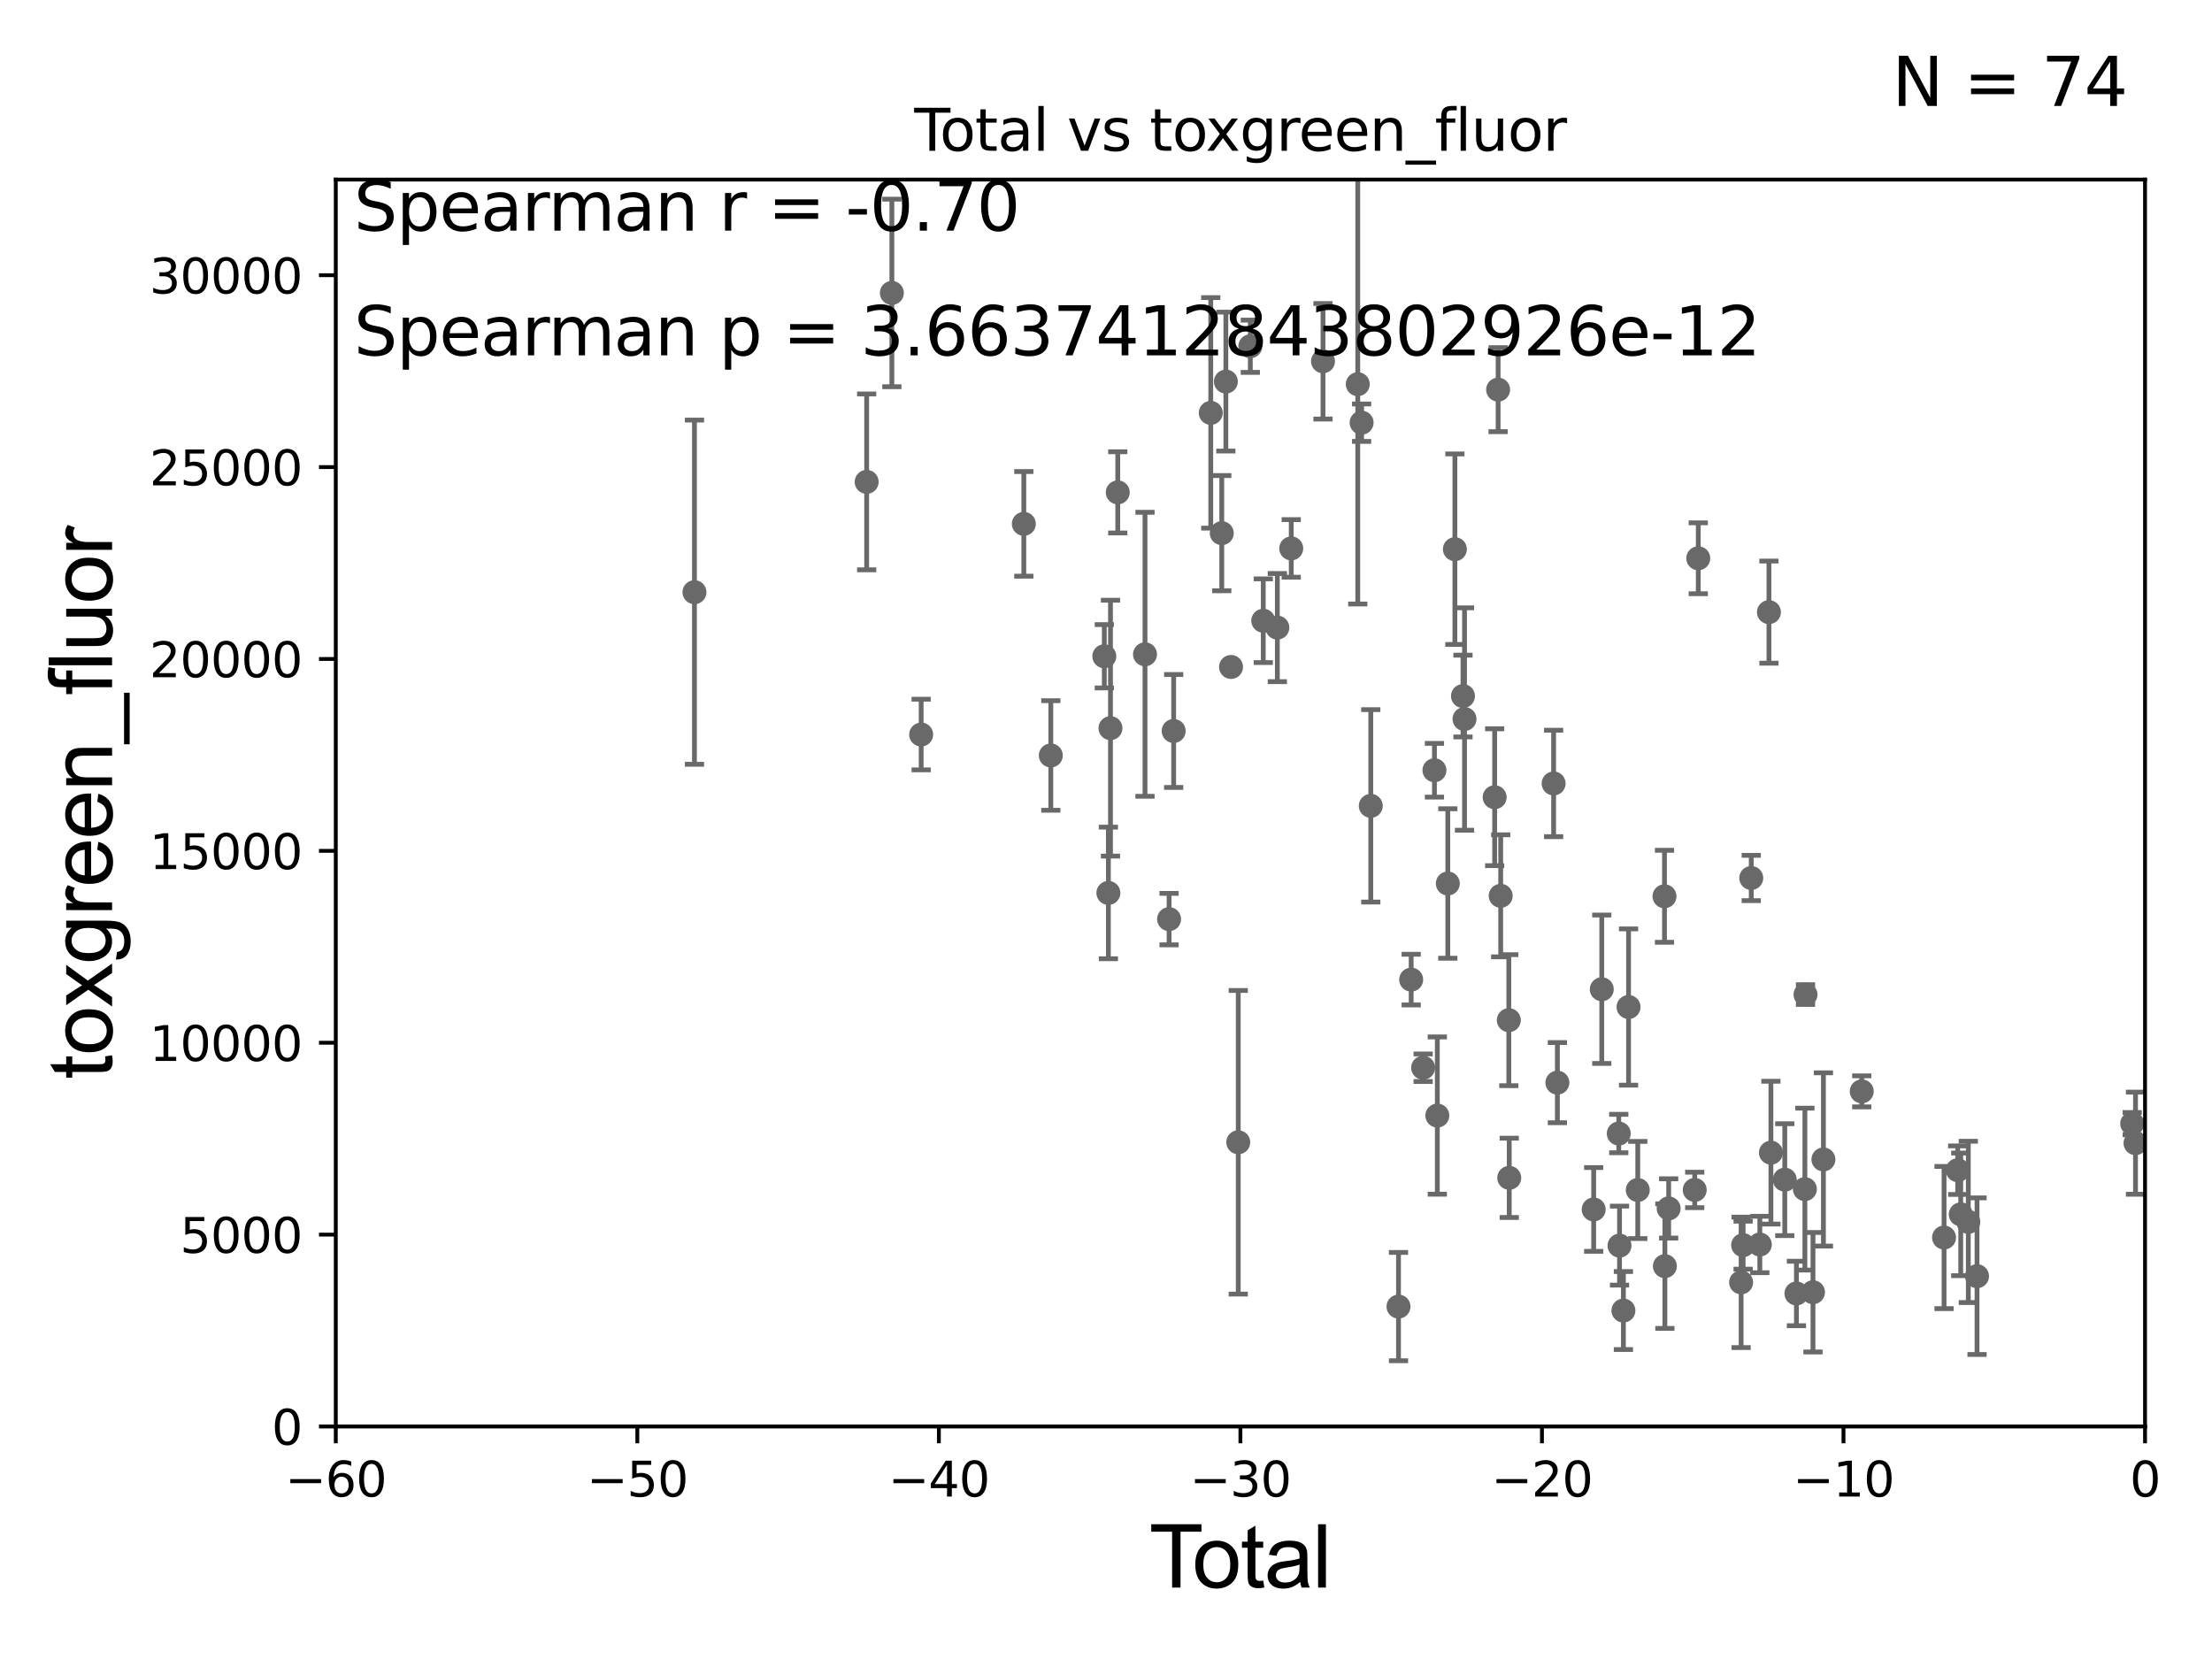 <?xml version="1.0" encoding="utf-8" standalone="no"?>
<!DOCTYPE svg PUBLIC "-//W3C//DTD SVG 1.1//EN"
  "http://www.w3.org/Graphics/SVG/1.1/DTD/svg11.dtd">
<svg xmlns:xlink="http://www.w3.org/1999/xlink" width="460.8pt" height="345.6pt" viewBox="0 0 460.8 345.6" xmlns="http://www.w3.org/2000/svg" version="1.1">
 <defs>
  <style type="text/css">*{stroke-linejoin: round; stroke-linecap: butt}</style>
 </defs>
 <g id="figure_1">
  <g id="patch_1">
   <path d="M 0 345.6 
L 460.8 345.6 
L 460.8 0 
L 0 0 
z
" style="fill: #ffffff"/>
  </g>
  <g id="axes_1">
   <g id="patch_2">
    <path d="M 69.95 297.16 
L 446.85 297.16 
L 446.85 37.411 
L 69.95 37.411 
z
" style="fill: #ffffff"/>
   </g>
   <g id="PathCollection_1">
    <defs>
     <path id="m3d028fa1a5" d="M 0 1.118 
C 0.297 1.118 0.581 1 0.791 0.791 
C 1 0.581 1.118 0.297 1.118 0 
C 1.118 -0.297 1 -0.581 0.791 -0.791 
C 0.581 -1 0.297 -1.118 0 -1.118 
C -0.297 -1.118 -0.581 -1 -0.791 -0.791 
C -1 -0.581 -1.118 -0.297 -1.118 0 
C -1.118 0.297 -1 0.581 -0.791 0.791 
C -0.581 1 -0.297 1.118 0 1.118 
z
" style="stroke: #696969"/>
    </defs>
    <g clip-path="url(#pc85bf9d2a5)">
     <use xlink:href="#m3d028fa1a5" x="144.669" y="123.364" style="fill: #696969; stroke: #696969"/>
     <use xlink:href="#m3d028fa1a5" x="347.613" y="251.738" style="fill: #696969; stroke: #696969"/>
     <use xlink:href="#m3d028fa1a5" x="346.824" y="263.759" style="fill: #696969; stroke: #696969"/>
     <use xlink:href="#m3d028fa1a5" x="346.744" y="186.713" style="fill: #696969; stroke: #696969"/>
     <use xlink:href="#m3d028fa1a5" x="341.177" y="247.898" style="fill: #696969; stroke: #696969"/>
     <use xlink:href="#m3d028fa1a5" x="339.257" y="209.781" style="fill: #696969; stroke: #696969"/>
     <use xlink:href="#m3d028fa1a5" x="338.185" y="273.011" style="fill: #696969; stroke: #696969"/>
     <use xlink:href="#m3d028fa1a5" x="337.375" y="259.484" style="fill: #696969; stroke: #696969"/>
     <use xlink:href="#m3d028fa1a5" x="353.041" y="247.882" style="fill: #696969; stroke: #696969"/>
     <use xlink:href="#m3d028fa1a5" x="337.219" y="236.135" style="fill: #696969; stroke: #696969"/>
     <use xlink:href="#m3d028fa1a5" x="331.993" y="251.949" style="fill: #696969; stroke: #696969"/>
     <use xlink:href="#m3d028fa1a5" x="324.432" y="225.536" style="fill: #696969; stroke: #696969"/>
     <use xlink:href="#m3d028fa1a5" x="323.649" y="163.209" style="fill: #696969; stroke: #696969"/>
     <use xlink:href="#m3d028fa1a5" x="314.402" y="245.364" style="fill: #696969; stroke: #696969"/>
     <use xlink:href="#m3d028fa1a5" x="314.313" y="212.52" style="fill: #696969; stroke: #696969"/>
     <use xlink:href="#m3d028fa1a5" x="312.623" y="186.616" style="fill: #696969; stroke: #696969"/>
     <use xlink:href="#m3d028fa1a5" x="312.085" y="81.17" style="fill: #696969; stroke: #696969"/>
     <use xlink:href="#m3d028fa1a5" x="333.678" y="206.08" style="fill: #696969; stroke: #696969"/>
     <use xlink:href="#m3d028fa1a5" x="311.363" y="166.074" style="fill: #696969; stroke: #696969"/>
     <use xlink:href="#m3d028fa1a5" x="353.779" y="116.298" style="fill: #696969; stroke: #696969"/>
     <use xlink:href="#m3d028fa1a5" x="363.126" y="259.387" style="fill: #696969; stroke: #696969"/>
     <use xlink:href="#m3d028fa1a5" x="411.851" y="265.851" style="fill: #696969; stroke: #696969"/>
     <use xlink:href="#m3d028fa1a5" x="410.035" y="254.54" style="fill: #696969; stroke: #696969"/>
     <use xlink:href="#m3d028fa1a5" x="408.457" y="252.97" style="fill: #696969; stroke: #696969"/>
     <use xlink:href="#m3d028fa1a5" x="407.827" y="243.772" style="fill: #696969; stroke: #696969"/>
     <use xlink:href="#m3d028fa1a5" x="404.982" y="257.799" style="fill: #696969; stroke: #696969"/>
     <use xlink:href="#m3d028fa1a5" x="387.835" y="227.352" style="fill: #696969; stroke: #696969"/>
     <use xlink:href="#m3d028fa1a5" x="379.852" y="241.531" style="fill: #696969; stroke: #696969"/>
     <use xlink:href="#m3d028fa1a5" x="362.706" y="267.138" style="fill: #696969; stroke: #696969"/>
     <use xlink:href="#m3d028fa1a5" x="377.678" y="269.195" style="fill: #696969; stroke: #696969"/>
     <use xlink:href="#m3d028fa1a5" x="375.992" y="247.715" style="fill: #696969; stroke: #696969"/>
     <use xlink:href="#m3d028fa1a5" x="374.23" y="269.457" style="fill: #696969; stroke: #696969"/>
     <use xlink:href="#m3d028fa1a5" x="371.802" y="245.747" style="fill: #696969; stroke: #696969"/>
     <use xlink:href="#m3d028fa1a5" x="368.915" y="240.12" style="fill: #696969; stroke: #696969"/>
     <use xlink:href="#m3d028fa1a5" x="368.502" y="127.518" style="fill: #696969; stroke: #696969"/>
     <use xlink:href="#m3d028fa1a5" x="366.604" y="259.255" style="fill: #696969; stroke: #696969"/>
     <use xlink:href="#m3d028fa1a5" x="364.817" y="182.903" style="fill: #696969; stroke: #696969"/>
     <use xlink:href="#m3d028fa1a5" x="376.12" y="207.187" style="fill: #696969; stroke: #696969"/>
     <use xlink:href="#m3d028fa1a5" x="444.178" y="234.072" style="fill: #696969; stroke: #696969"/>
     <use xlink:href="#m3d028fa1a5" x="305.087" y="149.784" style="fill: #696969; stroke: #696969"/>
     <use xlink:href="#m3d028fa1a5" x="303.08" y="114.407" style="fill: #696969; stroke: #696969"/>
     <use xlink:href="#m3d028fa1a5" x="304.765" y="145.002" style="fill: #696969; stroke: #696969"/>
     <use xlink:href="#m3d028fa1a5" x="252.223" y="86.012" style="fill: #696969; stroke: #696969"/>
     <use xlink:href="#m3d028fa1a5" x="244.496" y="152.276" style="fill: #696969; stroke: #696969"/>
     <use xlink:href="#m3d028fa1a5" x="243.542" y="191.469" style="fill: #696969; stroke: #696969"/>
     <use xlink:href="#m3d028fa1a5" x="238.526" y="136.304" style="fill: #696969; stroke: #696969"/>
     <use xlink:href="#m3d028fa1a5" x="232.851" y="102.569" style="fill: #696969; stroke: #696969"/>
     <use xlink:href="#m3d028fa1a5" x="255.372" y="79.492" style="fill: #696969; stroke: #696969"/>
     <use xlink:href="#m3d028fa1a5" x="231.334" y="151.69" style="fill: #696969; stroke: #696969"/>
     <use xlink:href="#m3d028fa1a5" x="230.048" y="136.713" style="fill: #696969; stroke: #696969"/>
     <use xlink:href="#m3d028fa1a5" x="218.905" y="157.377" style="fill: #696969; stroke: #696969"/>
     <use xlink:href="#m3d028fa1a5" x="213.281" y="109.13" style="fill: #696969; stroke: #696969"/>
     <use xlink:href="#m3d028fa1a5" x="191.894" y="153.017" style="fill: #696969; stroke: #696969"/>
     <use xlink:href="#m3d028fa1a5" x="185.791" y="61.025" style="fill: #696969; stroke: #696969"/>
     <use xlink:href="#m3d028fa1a5" x="180.543" y="100.384" style="fill: #696969; stroke: #696969"/>
     <use xlink:href="#m3d028fa1a5" x="230.895" y="186.015" style="fill: #696969; stroke: #696969"/>
     <use xlink:href="#m3d028fa1a5" x="256.448" y="138.941" style="fill: #696969; stroke: #696969"/>
     <use xlink:href="#m3d028fa1a5" x="254.517" y="111.069" style="fill: #696969; stroke: #696969"/>
     <use xlink:href="#m3d028fa1a5" x="260.462" y="72.132" style="fill: #696969; stroke: #696969"/>
     <use xlink:href="#m3d028fa1a5" x="301.605" y="184.049" style="fill: #696969; stroke: #696969"/>
     <use xlink:href="#m3d028fa1a5" x="299.421" y="232.39" style="fill: #696969; stroke: #696969"/>
     <use xlink:href="#m3d028fa1a5" x="298.82" y="160.457" style="fill: #696969; stroke: #696969"/>
     <use xlink:href="#m3d028fa1a5" x="296.464" y="222.428" style="fill: #696969; stroke: #696969"/>
     <use xlink:href="#m3d028fa1a5" x="293.972" y="204.071" style="fill: #696969; stroke: #696969"/>
     <use xlink:href="#m3d028fa1a5" x="291.334" y="272.185" style="fill: #696969; stroke: #696969"/>
     <use xlink:href="#m3d028fa1a5" x="285.56" y="167.873" style="fill: #696969; stroke: #696969"/>
     <use xlink:href="#m3d028fa1a5" x="257.951" y="237.956" style="fill: #696969; stroke: #696969"/>
     <use xlink:href="#m3d028fa1a5" x="282.848" y="80.034" style="fill: #696969; stroke: #696969"/>
     <use xlink:href="#m3d028fa1a5" x="283.649" y="88.052" style="fill: #696969; stroke: #696969"/>
     <use xlink:href="#m3d028fa1a5" x="268.99" y="114.242" style="fill: #696969; stroke: #696969"/>
     <use xlink:href="#m3d028fa1a5" x="266.094" y="130.739" style="fill: #696969; stroke: #696969"/>
     <use xlink:href="#m3d028fa1a5" x="263.163" y="129.307" style="fill: #696969; stroke: #696969"/>
     <use xlink:href="#m3d028fa1a5" x="275.604" y="75.259" style="fill: #696969; stroke: #696969"/>
     <use xlink:href="#m3d028fa1a5" x="444.865" y="238.142" style="fill: #696969; stroke: #696969"/>
    </g>
   </g>
   <g id="matplotlib.axis_1">
    <g id="xtick_1">
     <g id="line2d_1">
      <defs>
       <path id="m0ad21bfea9" d="M 0 0 
L 0 3.5 
" style="stroke: #000000; stroke-width: 0.8"/>
      </defs>
      <g>
       <use xlink:href="#m0ad21bfea9" x="69.95" y="297.16" style="stroke: #000000; stroke-width: 0.8"/>
      </g>
     </g>
     <g id="text_1">
      <!-- −60 -->
      <g transform="translate(59.398 311.758)scale(0.1 -0.1)">
       <defs>
        <path id="DejaVuSans-2212" d="M 678 2272 
L 4684 2272 
L 4684 1741 
L 678 1741 
L 678 2272 
z
" transform="scale(0.016)"/>
        <path id="DejaVuSans-36" d="M 2113 2584 
Q 1688 2584 1439 2293 
Q 1191 2003 1191 1497 
Q 1191 994 1439 701 
Q 1688 409 2113 409 
Q 2538 409 2786 701 
Q 3034 994 3034 1497 
Q 3034 2003 2786 2293 
Q 2538 2584 2113 2584 
z
M 3366 4563 
L 3366 3988 
Q 3128 4100 2886 4159 
Q 2644 4219 2406 4219 
Q 1781 4219 1451 3797 
Q 1122 3375 1075 2522 
Q 1259 2794 1537 2939 
Q 1816 3084 2150 3084 
Q 2853 3084 3261 2657 
Q 3669 2231 3669 1497 
Q 3669 778 3244 343 
Q 2819 -91 2113 -91 
Q 1303 -91 875 529 
Q 447 1150 447 2328 
Q 447 3434 972 4092 
Q 1497 4750 2381 4750 
Q 2619 4750 2861 4703 
Q 3103 4656 3366 4563 
z
" transform="scale(0.016)"/>
        <path id="DejaVuSans-30" d="M 2034 4250 
Q 1547 4250 1301 3770 
Q 1056 3291 1056 2328 
Q 1056 1369 1301 889 
Q 1547 409 2034 409 
Q 2525 409 2770 889 
Q 3016 1369 3016 2328 
Q 3016 3291 2770 3770 
Q 2525 4250 2034 4250 
z
M 2034 4750 
Q 2819 4750 3233 4129 
Q 3647 3509 3647 2328 
Q 3647 1150 3233 529 
Q 2819 -91 2034 -91 
Q 1250 -91 836 529 
Q 422 1150 422 2328 
Q 422 3509 836 4129 
Q 1250 4750 2034 4750 
z
" transform="scale(0.016)"/>
       </defs>
       <use xlink:href="#DejaVuSans-2212"/>
       <use xlink:href="#DejaVuSans-36" x="83.789"/>
       <use xlink:href="#DejaVuSans-30" x="147.412"/>
      </g>
     </g>
    </g>
    <g id="xtick_2">
     <g id="line2d_2">
      <g>
       <use xlink:href="#m0ad21bfea9" x="132.767" y="297.16" style="stroke: #000000; stroke-width: 0.8"/>
      </g>
     </g>
     <g id="text_2">
      <!-- −50 -->
      <g transform="translate(122.214 311.758)scale(0.1 -0.1)">
       <defs>
        <path id="DejaVuSans-35" d="M 691 4666 
L 3169 4666 
L 3169 4134 
L 1269 4134 
L 1269 2991 
Q 1406 3038 1543 3061 
Q 1681 3084 1819 3084 
Q 2600 3084 3056 2656 
Q 3513 2228 3513 1497 
Q 3513 744 3044 326 
Q 2575 -91 1722 -91 
Q 1428 -91 1123 -41 
Q 819 9 494 109 
L 494 744 
Q 775 591 1075 516 
Q 1375 441 1709 441 
Q 2250 441 2565 725 
Q 2881 1009 2881 1497 
Q 2881 1984 2565 2268 
Q 2250 2553 1709 2553 
Q 1456 2553 1204 2497 
Q 953 2441 691 2322 
L 691 4666 
z
" transform="scale(0.016)"/>
       </defs>
       <use xlink:href="#DejaVuSans-2212"/>
       <use xlink:href="#DejaVuSans-35" x="83.789"/>
       <use xlink:href="#DejaVuSans-30" x="147.412"/>
      </g>
     </g>
    </g>
    <g id="xtick_3">
     <g id="line2d_3">
      <g>
       <use xlink:href="#m0ad21bfea9" x="195.583" y="297.16" style="stroke: #000000; stroke-width: 0.8"/>
      </g>
     </g>
     <g id="text_3">
      <!-- −40 -->
      <g transform="translate(185.031 311.758)scale(0.1 -0.1)">
       <defs>
        <path id="DejaVuSans-34" d="M 2419 4116 
L 825 1625 
L 2419 1625 
L 2419 4116 
z
M 2253 4666 
L 3047 4666 
L 3047 1625 
L 3713 1625 
L 3713 1100 
L 3047 1100 
L 3047 0 
L 2419 0 
L 2419 1100 
L 313 1100 
L 313 1709 
L 2253 4666 
z
" transform="scale(0.016)"/>
       </defs>
       <use xlink:href="#DejaVuSans-2212"/>
       <use xlink:href="#DejaVuSans-34" x="83.789"/>
       <use xlink:href="#DejaVuSans-30" x="147.412"/>
      </g>
     </g>
    </g>
    <g id="xtick_4">
     <g id="line2d_4">
      <g>
       <use xlink:href="#m0ad21bfea9" x="258.4" y="297.16" style="stroke: #000000; stroke-width: 0.8"/>
      </g>
     </g>
     <g id="text_4">
      <!-- −30 -->
      <g transform="translate(247.848 311.758)scale(0.1 -0.1)">
       <defs>
        <path id="DejaVuSans-33" d="M 2597 2516 
Q 3050 2419 3304 2112 
Q 3559 1806 3559 1356 
Q 3559 666 3084 287 
Q 2609 -91 1734 -91 
Q 1441 -91 1130 -33 
Q 819 25 488 141 
L 488 750 
Q 750 597 1062 519 
Q 1375 441 1716 441 
Q 2309 441 2620 675 
Q 2931 909 2931 1356 
Q 2931 1769 2642 2001 
Q 2353 2234 1838 2234 
L 1294 2234 
L 1294 2753 
L 1863 2753 
Q 2328 2753 2575 2939 
Q 2822 3125 2822 3475 
Q 2822 3834 2567 4026 
Q 2313 4219 1838 4219 
Q 1578 4219 1281 4162 
Q 984 4106 628 3988 
L 628 4550 
Q 988 4650 1302 4700 
Q 1616 4750 1894 4750 
Q 2613 4750 3031 4423 
Q 3450 4097 3450 3541 
Q 3450 3153 3228 2886 
Q 3006 2619 2597 2516 
z
" transform="scale(0.016)"/>
       </defs>
       <use xlink:href="#DejaVuSans-2212"/>
       <use xlink:href="#DejaVuSans-33" x="83.789"/>
       <use xlink:href="#DejaVuSans-30" x="147.412"/>
      </g>
     </g>
    </g>
    <g id="xtick_5">
     <g id="line2d_5">
      <g>
       <use xlink:href="#m0ad21bfea9" x="321.217" y="297.16" style="stroke: #000000; stroke-width: 0.8"/>
      </g>
     </g>
     <g id="text_5">
      <!-- −20 -->
      <g transform="translate(310.664 311.758)scale(0.1 -0.1)">
       <defs>
        <path id="DejaVuSans-32" d="M 1228 531 
L 3431 531 
L 3431 0 
L 469 0 
L 469 531 
Q 828 903 1448 1529 
Q 2069 2156 2228 2338 
Q 2531 2678 2651 2914 
Q 2772 3150 2772 3378 
Q 2772 3750 2511 3984 
Q 2250 4219 1831 4219 
Q 1534 4219 1204 4116 
Q 875 4013 500 3803 
L 500 4441 
Q 881 4594 1212 4672 
Q 1544 4750 1819 4750 
Q 2544 4750 2975 4387 
Q 3406 4025 3406 3419 
Q 3406 3131 3298 2873 
Q 3191 2616 2906 2266 
Q 2828 2175 2409 1742 
Q 1991 1309 1228 531 
z
" transform="scale(0.016)"/>
       </defs>
       <use xlink:href="#DejaVuSans-2212"/>
       <use xlink:href="#DejaVuSans-32" x="83.789"/>
       <use xlink:href="#DejaVuSans-30" x="147.412"/>
      </g>
     </g>
    </g>
    <g id="xtick_6">
     <g id="line2d_6">
      <g>
       <use xlink:href="#m0ad21bfea9" x="384.033" y="297.16" style="stroke: #000000; stroke-width: 0.8"/>
      </g>
     </g>
     <g id="text_6">
      <!-- −10 -->
      <g transform="translate(373.481 311.758)scale(0.1 -0.1)">
       <defs>
        <path id="DejaVuSans-31" d="M 794 531 
L 1825 531 
L 1825 4091 
L 703 3866 
L 703 4441 
L 1819 4666 
L 2450 4666 
L 2450 531 
L 3481 531 
L 3481 0 
L 794 0 
L 794 531 
z
" transform="scale(0.016)"/>
       </defs>
       <use xlink:href="#DejaVuSans-2212"/>
       <use xlink:href="#DejaVuSans-31" x="83.789"/>
       <use xlink:href="#DejaVuSans-30" x="147.412"/>
      </g>
     </g>
    </g>
    <g id="xtick_7">
     <g id="line2d_7">
      <g>
       <use xlink:href="#m0ad21bfea9" x="446.85" y="297.16" style="stroke: #000000; stroke-width: 0.8"/>
      </g>
     </g>
     <g id="text_7">
      <!-- 0 -->
      <g transform="translate(443.669 311.758)scale(0.1 -0.1)">
       <use xlink:href="#DejaVuSans-30"/>
      </g>
     </g>
    </g>
    <g id="text_8">
     <!-- Total -->
     <g transform="translate(239.395 330.722)scale(0.18 -0.18)">
      <defs>
       <path id="ArialMT-54" d="M 1659 0 
L 1659 4041 
L 150 4041 
L 150 4581 
L 3781 4581 
L 3781 4041 
L 2266 4041 
L 2266 0 
L 1659 0 
z
" transform="scale(0.016)"/>
       <path id="ArialMT-6f" d="M 213 1659 
Q 213 2581 725 3025 
Q 1153 3394 1769 3394 
Q 2453 3394 2887 2945 
Q 3322 2497 3322 1706 
Q 3322 1066 3130 698 
Q 2938 331 2570 128 
Q 2203 -75 1769 -75 
Q 1072 -75 642 372 
Q 213 819 213 1659 
z
M 791 1659 
Q 791 1022 1069 705 
Q 1347 388 1769 388 
Q 2188 388 2466 706 
Q 2744 1025 2744 1678 
Q 2744 2294 2464 2611 
Q 2184 2928 1769 2928 
Q 1347 2928 1069 2612 
Q 791 2297 791 1659 
z
" transform="scale(0.016)"/>
       <path id="ArialMT-74" d="M 1650 503 
L 1731 6 
Q 1494 -44 1306 -44 
Q 1000 -44 831 53 
Q 663 150 594 308 
Q 525 466 525 972 
L 525 2881 
L 113 2881 
L 113 3319 
L 525 3319 
L 525 4141 
L 1084 4478 
L 1084 3319 
L 1650 3319 
L 1650 2881 
L 1084 2881 
L 1084 941 
Q 1084 700 1114 631 
Q 1144 563 1211 522 
Q 1278 481 1403 481 
Q 1497 481 1650 503 
z
" transform="scale(0.016)"/>
       <path id="ArialMT-61" d="M 2588 409 
Q 2275 144 1986 34 
Q 1697 -75 1366 -75 
Q 819 -75 525 192 
Q 231 459 231 875 
Q 231 1119 342 1320 
Q 453 1522 633 1644 
Q 813 1766 1038 1828 
Q 1203 1872 1538 1913 
Q 2219 1994 2541 2106 
Q 2544 2222 2544 2253 
Q 2544 2597 2384 2738 
Q 2169 2928 1744 2928 
Q 1347 2928 1158 2789 
Q 969 2650 878 2297 
L 328 2372 
Q 403 2725 575 2942 
Q 747 3159 1072 3276 
Q 1397 3394 1825 3394 
Q 2250 3394 2515 3294 
Q 2781 3194 2906 3042 
Q 3031 2891 3081 2659 
Q 3109 2516 3109 2141 
L 3109 1391 
Q 3109 606 3145 398 
Q 3181 191 3288 0 
L 2700 0 
Q 2613 175 2588 409 
z
M 2541 1666 
Q 2234 1541 1622 1453 
Q 1275 1403 1131 1340 
Q 988 1278 909 1158 
Q 831 1038 831 891 
Q 831 666 1001 516 
Q 1172 366 1500 366 
Q 1825 366 2078 508 
Q 2331 650 2450 897 
Q 2541 1088 2541 1459 
L 2541 1666 
z
" transform="scale(0.016)"/>
       <path id="ArialMT-6c" d="M 409 0 
L 409 4581 
L 972 4581 
L 972 0 
L 409 0 
z
" transform="scale(0.016)"/>
      </defs>
      <use xlink:href="#ArialMT-54"/>
      <use xlink:href="#ArialMT-6f" x="49.959"/>
      <use xlink:href="#ArialMT-74" x="105.574"/>
      <use xlink:href="#ArialMT-61" x="133.357"/>
      <use xlink:href="#ArialMT-6c" x="188.973"/>
     </g>
    </g>
   </g>
   <g id="matplotlib.axis_2">
    <g id="ytick_1">
     <g id="line2d_8">
      <defs>
       <path id="m0b4f71e791" d="M 0 0 
L -3.5 0 
" style="stroke: #000000; stroke-width: 0.8"/>
      </defs>
      <g>
       <use xlink:href="#m0b4f71e791" x="69.95" y="297.16" style="stroke: #000000; stroke-width: 0.8"/>
      </g>
     </g>
     <g id="text_9">
      <!-- 0 -->
      <g transform="translate(56.587 300.959)scale(0.1 -0.1)">
       <use xlink:href="#DejaVuSans-30"/>
      </g>
     </g>
    </g>
    <g id="ytick_2">
     <g id="line2d_9">
      <g>
       <use xlink:href="#m0b4f71e791" x="69.95" y="257.189" style="stroke: #000000; stroke-width: 0.8"/>
      </g>
     </g>
     <g id="text_10">
      <!-- 5000 -->
      <g transform="translate(37.5 260.988)scale(0.1 -0.1)">
       <use xlink:href="#DejaVuSans-35"/>
       <use xlink:href="#DejaVuSans-30" x="63.623"/>
       <use xlink:href="#DejaVuSans-30" x="127.246"/>
       <use xlink:href="#DejaVuSans-30" x="190.869"/>
      </g>
     </g>
    </g>
    <g id="ytick_3">
     <g id="line2d_10">
      <g>
       <use xlink:href="#m0b4f71e791" x="69.95" y="217.217" style="stroke: #000000; stroke-width: 0.8"/>
      </g>
     </g>
     <g id="text_11">
      <!-- 10000 -->
      <g transform="translate(31.137 221.016)scale(0.1 -0.1)">
       <use xlink:href="#DejaVuSans-31"/>
       <use xlink:href="#DejaVuSans-30" x="63.623"/>
       <use xlink:href="#DejaVuSans-30" x="127.246"/>
       <use xlink:href="#DejaVuSans-30" x="190.869"/>
       <use xlink:href="#DejaVuSans-30" x="254.492"/>
      </g>
     </g>
    </g>
    <g id="ytick_4">
     <g id="line2d_11">
      <g>
       <use xlink:href="#m0b4f71e791" x="69.95" y="177.246" style="stroke: #000000; stroke-width: 0.8"/>
      </g>
     </g>
     <g id="text_12">
      <!-- 15000 -->
      <g transform="translate(31.137 181.045)scale(0.1 -0.1)">
       <use xlink:href="#DejaVuSans-31"/>
       <use xlink:href="#DejaVuSans-35" x="63.623"/>
       <use xlink:href="#DejaVuSans-30" x="127.246"/>
       <use xlink:href="#DejaVuSans-30" x="190.869"/>
       <use xlink:href="#DejaVuSans-30" x="254.492"/>
      </g>
     </g>
    </g>
    <g id="ytick_5">
     <g id="line2d_12">
      <g>
       <use xlink:href="#m0b4f71e791" x="69.95" y="137.274" style="stroke: #000000; stroke-width: 0.8"/>
      </g>
     </g>
     <g id="text_13">
      <!-- 20000 -->
      <g transform="translate(31.137 141.073)scale(0.1 -0.1)">
       <use xlink:href="#DejaVuSans-32"/>
       <use xlink:href="#DejaVuSans-30" x="63.623"/>
       <use xlink:href="#DejaVuSans-30" x="127.246"/>
       <use xlink:href="#DejaVuSans-30" x="190.869"/>
       <use xlink:href="#DejaVuSans-30" x="254.492"/>
      </g>
     </g>
    </g>
    <g id="ytick_6">
     <g id="line2d_13">
      <g>
       <use xlink:href="#m0b4f71e791" x="69.95" y="97.303" style="stroke: #000000; stroke-width: 0.8"/>
      </g>
     </g>
     <g id="text_14">
      <!-- 25000 -->
      <g transform="translate(31.137 101.102)scale(0.1 -0.1)">
       <use xlink:href="#DejaVuSans-32"/>
       <use xlink:href="#DejaVuSans-35" x="63.623"/>
       <use xlink:href="#DejaVuSans-30" x="127.246"/>
       <use xlink:href="#DejaVuSans-30" x="190.869"/>
       <use xlink:href="#DejaVuSans-30" x="254.492"/>
      </g>
     </g>
    </g>
    <g id="ytick_7">
     <g id="line2d_14">
      <g>
       <use xlink:href="#m0b4f71e791" x="69.95" y="57.331" style="stroke: #000000; stroke-width: 0.8"/>
      </g>
     </g>
     <g id="text_15">
      <!-- 30000 -->
      <g transform="translate(31.137 61.13)scale(0.1 -0.1)">
       <use xlink:href="#DejaVuSans-33"/>
       <use xlink:href="#DejaVuSans-30" x="63.623"/>
       <use xlink:href="#DejaVuSans-30" x="127.246"/>
       <use xlink:href="#DejaVuSans-30" x="190.869"/>
       <use xlink:href="#DejaVuSans-30" x="254.492"/>
      </g>
     </g>
    </g>
    <g id="text_16">
     <!-- toxgreen_fluor -->
     <g transform="translate(23.349 224.818)rotate(-90)scale(0.18 -0.18)">
      <defs>
       <path id="ArialMT-78" d="M 47 0 
L 1259 1725 
L 138 3319 
L 841 3319 
L 1350 2541 
Q 1494 2319 1581 2169 
Q 1719 2375 1834 2534 
L 2394 3319 
L 3066 3319 
L 1919 1756 
L 3153 0 
L 2463 0 
L 1781 1031 
L 1600 1309 
L 728 0 
L 47 0 
z
" transform="scale(0.016)"/>
       <path id="ArialMT-67" d="M 319 -275 
L 866 -356 
Q 900 -609 1056 -725 
Q 1266 -881 1628 -881 
Q 2019 -881 2231 -725 
Q 2444 -569 2519 -288 
Q 2563 -116 2559 434 
Q 2191 0 1641 0 
Q 956 0 581 494 
Q 206 988 206 1678 
Q 206 2153 378 2554 
Q 550 2956 876 3175 
Q 1203 3394 1644 3394 
Q 2231 3394 2613 2919 
L 2613 3319 
L 3131 3319 
L 3131 450 
Q 3131 -325 2973 -648 
Q 2816 -972 2473 -1159 
Q 2131 -1347 1631 -1347 
Q 1038 -1347 672 -1080 
Q 306 -813 319 -275 
z
M 784 1719 
Q 784 1066 1043 766 
Q 1303 466 1694 466 
Q 2081 466 2343 764 
Q 2606 1063 2606 1700 
Q 2606 2309 2336 2618 
Q 2066 2928 1684 2928 
Q 1309 2928 1046 2623 
Q 784 2319 784 1719 
z
" transform="scale(0.016)"/>
       <path id="ArialMT-72" d="M 416 0 
L 416 3319 
L 922 3319 
L 922 2816 
Q 1116 3169 1280 3281 
Q 1444 3394 1641 3394 
Q 1925 3394 2219 3213 
L 2025 2691 
Q 1819 2813 1613 2813 
Q 1428 2813 1281 2702 
Q 1134 2591 1072 2394 
Q 978 2094 978 1738 
L 978 0 
L 416 0 
z
" transform="scale(0.016)"/>
       <path id="ArialMT-65" d="M 2694 1069 
L 3275 997 
Q 3138 488 2766 206 
Q 2394 -75 1816 -75 
Q 1088 -75 661 373 
Q 234 822 234 1631 
Q 234 2469 665 2931 
Q 1097 3394 1784 3394 
Q 2450 3394 2872 2941 
Q 3294 2488 3294 1666 
Q 3294 1616 3291 1516 
L 816 1516 
Q 847 969 1125 678 
Q 1403 388 1819 388 
Q 2128 388 2347 550 
Q 2566 713 2694 1069 
z
M 847 1978 
L 2700 1978 
Q 2663 2397 2488 2606 
Q 2219 2931 1791 2931 
Q 1403 2931 1139 2672 
Q 875 2413 847 1978 
z
" transform="scale(0.016)"/>
       <path id="ArialMT-6e" d="M 422 0 
L 422 3319 
L 928 3319 
L 928 2847 
Q 1294 3394 1984 3394 
Q 2284 3394 2536 3286 
Q 2788 3178 2913 3003 
Q 3038 2828 3088 2588 
Q 3119 2431 3119 2041 
L 3119 0 
L 2556 0 
L 2556 2019 
Q 2556 2363 2490 2533 
Q 2425 2703 2258 2804 
Q 2091 2906 1866 2906 
Q 1506 2906 1245 2678 
Q 984 2450 984 1813 
L 984 0 
L 422 0 
z
" transform="scale(0.016)"/>
       <path id="ArialMT-5f" d="M -97 -1272 
L -97 -866 
L 3631 -866 
L 3631 -1272 
L -97 -1272 
z
" transform="scale(0.016)"/>
       <path id="ArialMT-66" d="M 556 0 
L 556 2881 
L 59 2881 
L 59 3319 
L 556 3319 
L 556 3672 
Q 556 4006 616 4169 
Q 697 4388 901 4523 
Q 1106 4659 1475 4659 
Q 1713 4659 2000 4603 
L 1916 4113 
Q 1741 4144 1584 4144 
Q 1328 4144 1222 4034 
Q 1116 3925 1116 3625 
L 1116 3319 
L 1763 3319 
L 1763 2881 
L 1116 2881 
L 1116 0 
L 556 0 
z
" transform="scale(0.016)"/>
       <path id="ArialMT-75" d="M 2597 0 
L 2597 488 
Q 2209 -75 1544 -75 
Q 1250 -75 995 37 
Q 741 150 617 320 
Q 494 491 444 738 
Q 409 903 409 1263 
L 409 3319 
L 972 3319 
L 972 1478 
Q 972 1038 1006 884 
Q 1059 663 1231 536 
Q 1403 409 1656 409 
Q 1909 409 2131 539 
Q 2353 669 2445 892 
Q 2538 1116 2538 1541 
L 2538 3319 
L 3100 3319 
L 3100 0 
L 2597 0 
z
" transform="scale(0.016)"/>
      </defs>
      <use xlink:href="#ArialMT-74"/>
      <use xlink:href="#ArialMT-6f" x="27.783"/>
      <use xlink:href="#ArialMT-78" x="83.398"/>
      <use xlink:href="#ArialMT-67" x="133.398"/>
      <use xlink:href="#ArialMT-72" x="189.014"/>
      <use xlink:href="#ArialMT-65" x="222.314"/>
      <use xlink:href="#ArialMT-65" x="277.93"/>
      <use xlink:href="#ArialMT-6e" x="333.545"/>
      <use xlink:href="#ArialMT-5f" x="389.16"/>
      <use xlink:href="#ArialMT-66" x="444.775"/>
      <use xlink:href="#ArialMT-6c" x="472.559"/>
      <use xlink:href="#ArialMT-75" x="494.775"/>
      <use xlink:href="#ArialMT-6f" x="550.391"/>
      <use xlink:href="#ArialMT-72" x="606.006"/>
     </g>
    </g>
   </g>
   <g id="LineCollection_1">
    <path d="M 144.669 159.217 
L 144.669 87.512 
" clip-path="url(#pc85bf9d2a5)" style="fill: none; stroke: #696969"/>
    <path d="M 347.613 257.912 
L 347.613 245.564 
" clip-path="url(#pc85bf9d2a5)" style="fill: none; stroke: #696969"/>
    <path d="M 346.824 276.735 
L 346.824 250.783 
" clip-path="url(#pc85bf9d2a5)" style="fill: none; stroke: #696969"/>
    <path d="M 346.744 196.294 
L 346.744 177.133 
" clip-path="url(#pc85bf9d2a5)" style="fill: none; stroke: #696969"/>
    <path d="M 341.177 258.019 
L 341.177 237.777 
" clip-path="url(#pc85bf9d2a5)" style="fill: none; stroke: #696969"/>
    <path d="M 339.257 226.054 
L 339.257 193.508 
" clip-path="url(#pc85bf9d2a5)" style="fill: none; stroke: #696969"/>
    <path d="M 338.185 281.134 
L 338.185 264.888 
" clip-path="url(#pc85bf9d2a5)" style="fill: none; stroke: #696969"/>
    <path d="M 337.375 267.709 
L 337.375 251.259 
" clip-path="url(#pc85bf9d2a5)" style="fill: none; stroke: #696969"/>
    <path d="M 353.041 251.575 
L 353.041 244.19 
" clip-path="url(#pc85bf9d2a5)" style="fill: none; stroke: #696969"/>
    <path d="M 337.219 240.139 
L 337.219 232.132 
" clip-path="url(#pc85bf9d2a5)" style="fill: none; stroke: #696969"/>
    <path d="M 331.993 260.671 
L 331.993 243.226 
" clip-path="url(#pc85bf9d2a5)" style="fill: none; stroke: #696969"/>
    <path d="M 324.432 233.884 
L 324.432 217.188 
" clip-path="url(#pc85bf9d2a5)" style="fill: none; stroke: #696969"/>
    <path d="M 323.649 174.294 
L 323.649 152.123 
" clip-path="url(#pc85bf9d2a5)" style="fill: none; stroke: #696969"/>
    <path d="M 314.402 253.624 
L 314.402 237.105 
" clip-path="url(#pc85bf9d2a5)" style="fill: none; stroke: #696969"/>
    <path d="M 314.313 226.163 
L 314.313 198.877 
" clip-path="url(#pc85bf9d2a5)" style="fill: none; stroke: #696969"/>
    <path d="M 312.623 199.328 
L 312.623 173.904 
" clip-path="url(#pc85bf9d2a5)" style="fill: none; stroke: #696969"/>
    <path d="M 312.085 89.924 
L 312.085 72.416 
" clip-path="url(#pc85bf9d2a5)" style="fill: none; stroke: #696969"/>
    <path d="M 333.678 221.538 
L 333.678 190.621 
" clip-path="url(#pc85bf9d2a5)" style="fill: none; stroke: #696969"/>
    <path d="M 311.363 180.331 
L 311.363 151.816 
" clip-path="url(#pc85bf9d2a5)" style="fill: none; stroke: #696969"/>
    <path d="M 353.779 123.682 
L 353.779 108.915 
" clip-path="url(#pc85bf9d2a5)" style="fill: none; stroke: #696969"/>
    <path d="M 363.126 264.382 
L 363.126 254.393 
" clip-path="url(#pc85bf9d2a5)" style="fill: none; stroke: #696969"/>
    <path d="M 411.851 282.161 
L 411.851 249.541 
" clip-path="url(#pc85bf9d2a5)" style="fill: none; stroke: #696969"/>
    <path d="M 410.035 271.342 
L 410.035 237.738 
" clip-path="url(#pc85bf9d2a5)" style="fill: none; stroke: #696969"/>
    <path d="M 408.457 265.743 
L 408.457 240.198 
" clip-path="url(#pc85bf9d2a5)" style="fill: none; stroke: #696969"/>
    <path d="M 407.827 248.83 
L 407.827 238.714 
" clip-path="url(#pc85bf9d2a5)" style="fill: none; stroke: #696969"/>
    <path d="M 404.982 272.61 
L 404.982 242.988 
" clip-path="url(#pc85bf9d2a5)" style="fill: none; stroke: #696969"/>
    <path d="M 387.835 230.586 
L 387.835 224.118 
" clip-path="url(#pc85bf9d2a5)" style="fill: none; stroke: #696969"/>
    <path d="M 379.852 259.576 
L 379.852 223.487 
" clip-path="url(#pc85bf9d2a5)" style="fill: none; stroke: #696969"/>
    <path d="M 362.706 280.726 
L 362.706 253.55 
" clip-path="url(#pc85bf9d2a5)" style="fill: none; stroke: #696969"/>
    <path d="M 377.678 281.642 
L 377.678 256.748 
" clip-path="url(#pc85bf9d2a5)" style="fill: none; stroke: #696969"/>
    <path d="M 375.992 264.578 
L 375.992 230.851 
" clip-path="url(#pc85bf9d2a5)" style="fill: none; stroke: #696969"/>
    <path d="M 374.23 276.171 
L 374.23 262.743 
" clip-path="url(#pc85bf9d2a5)" style="fill: none; stroke: #696969"/>
    <path d="M 371.802 257.403 
L 371.802 234.092 
" clip-path="url(#pc85bf9d2a5)" style="fill: none; stroke: #696969"/>
    <path d="M 368.915 254.996 
L 368.915 225.244 
" clip-path="url(#pc85bf9d2a5)" style="fill: none; stroke: #696969"/>
    <path d="M 368.502 138.156 
L 368.502 116.88 
" clip-path="url(#pc85bf9d2a5)" style="fill: none; stroke: #696969"/>
    <path d="M 366.604 265.135 
L 366.604 253.376 
" clip-path="url(#pc85bf9d2a5)" style="fill: none; stroke: #696969"/>
    <path d="M 364.817 187.623 
L 364.817 178.184 
" clip-path="url(#pc85bf9d2a5)" style="fill: none; stroke: #696969"/>
    <path d="M 376.12 209.248 
L 376.12 205.126 
" clip-path="url(#pc85bf9d2a5)" style="fill: none; stroke: #696969"/>
    <path d="M 444.178 236.387 
L 444.178 231.758 
" clip-path="url(#pc85bf9d2a5)" style="fill: none; stroke: #696969"/>
    <path d="M 305.087 172.947 
L 305.087 126.62 
" clip-path="url(#pc85bf9d2a5)" style="fill: none; stroke: #696969"/>
    <path d="M 303.08 134.251 
L 303.08 94.564 
" clip-path="url(#pc85bf9d2a5)" style="fill: none; stroke: #696969"/>
    <path d="M 304.765 153.521 
L 304.765 136.483 
" clip-path="url(#pc85bf9d2a5)" style="fill: none; stroke: #696969"/>
    <path d="M 252.223 110.025 
L 252.223 61.999 
" clip-path="url(#pc85bf9d2a5)" style="fill: none; stroke: #696969"/>
    <path d="M 244.496 164.037 
L 244.496 140.515 
" clip-path="url(#pc85bf9d2a5)" style="fill: none; stroke: #696969"/>
    <path d="M 243.542 196.831 
L 243.542 186.107 
" clip-path="url(#pc85bf9d2a5)" style="fill: none; stroke: #696969"/>
    <path d="M 238.526 165.885 
L 238.526 106.723 
" clip-path="url(#pc85bf9d2a5)" style="fill: none; stroke: #696969"/>
    <path d="M 232.851 111.032 
L 232.851 94.106 
" clip-path="url(#pc85bf9d2a5)" style="fill: none; stroke: #696969"/>
    <path d="M 255.372 93.96 
L 255.372 65.023 
" clip-path="url(#pc85bf9d2a5)" style="fill: none; stroke: #696969"/>
    <path d="M 231.334 178.339 
L 231.334 125.04 
" clip-path="url(#pc85bf9d2a5)" style="fill: none; stroke: #696969"/>
    <path d="M 230.048 143.312 
L 230.048 130.115 
" clip-path="url(#pc85bf9d2a5)" style="fill: none; stroke: #696969"/>
    <path d="M 218.905 168.79 
L 218.905 145.963 
" clip-path="url(#pc85bf9d2a5)" style="fill: none; stroke: #696969"/>
    <path d="M 213.281 120.028 
L 213.281 98.232 
" clip-path="url(#pc85bf9d2a5)" style="fill: none; stroke: #696969"/>
    <path d="M 191.894 160.378 
L 191.894 145.657 
" clip-path="url(#pc85bf9d2a5)" style="fill: none; stroke: #696969"/>
    <path d="M 185.791 80.559 
L 185.791 41.49 
" clip-path="url(#pc85bf9d2a5)" style="fill: none; stroke: #696969"/>
    <path d="M 180.543 118.701 
L 180.543 82.066 
" clip-path="url(#pc85bf9d2a5)" style="fill: none; stroke: #696969"/>
    <path d="M 230.895 199.726 
L 230.895 172.305 
" clip-path="url(#pc85bf9d2a5)" style="fill: none; stroke: #696969"/>
    <path d="M 256.448 139.487 
L 256.448 138.395 
" clip-path="url(#pc85bf9d2a5)" style="fill: none; stroke: #696969"/>
    <path d="M 254.517 123.073 
L 254.517 99.065 
" clip-path="url(#pc85bf9d2a5)" style="fill: none; stroke: #696969"/>
    <path d="M 260.462 77.576 
L 260.462 66.687 
" clip-path="url(#pc85bf9d2a5)" style="fill: none; stroke: #696969"/>
    <path d="M 301.605 199.619 
L 301.605 168.479 
" clip-path="url(#pc85bf9d2a5)" style="fill: none; stroke: #696969"/>
    <path d="M 299.421 248.77 
L 299.421 216.01 
" clip-path="url(#pc85bf9d2a5)" style="fill: none; stroke: #696969"/>
    <path d="M 298.82 166.057 
L 298.82 154.857 
" clip-path="url(#pc85bf9d2a5)" style="fill: none; stroke: #696969"/>
    <path d="M 296.464 225.301 
L 296.464 219.555 
" clip-path="url(#pc85bf9d2a5)" style="fill: none; stroke: #696969"/>
    <path d="M 293.972 209.349 
L 293.972 198.793 
" clip-path="url(#pc85bf9d2a5)" style="fill: none; stroke: #696969"/>
    <path d="M 291.334 283.467 
L 291.334 260.904 
" clip-path="url(#pc85bf9d2a5)" style="fill: none; stroke: #696969"/>
    <path d="M 285.56 187.917 
L 285.56 147.829 
" clip-path="url(#pc85bf9d2a5)" style="fill: none; stroke: #696969"/>
    <path d="M 257.951 269.577 
L 257.951 206.335 
" clip-path="url(#pc85bf9d2a5)" style="fill: none; stroke: #696969"/>
    <path d="M 282.848 125.819 
L 282.848 34.25 
" clip-path="url(#pc85bf9d2a5)" style="fill: none; stroke: #696969"/>
    <path d="M 283.649 91.951 
L 283.649 84.153 
" clip-path="url(#pc85bf9d2a5)" style="fill: none; stroke: #696969"/>
    <path d="M 268.99 120.241 
L 268.99 108.244 
" clip-path="url(#pc85bf9d2a5)" style="fill: none; stroke: #696969"/>
    <path d="M 266.094 142.001 
L 266.094 119.476 
" clip-path="url(#pc85bf9d2a5)" style="fill: none; stroke: #696969"/>
    <path d="M 263.163 138.029 
L 263.163 120.585 
" clip-path="url(#pc85bf9d2a5)" style="fill: none; stroke: #696969"/>
    <path d="M 275.604 87.292 
L 275.604 63.225 
" clip-path="url(#pc85bf9d2a5)" style="fill: none; stroke: #696969"/>
    <path d="M 444.865 248.781 
L 444.865 227.503 
" clip-path="url(#pc85bf9d2a5)" style="fill: none; stroke: #696969"/>
   </g>
   <g id="line2d_15">
    <defs>
     <path id="m93082ecb60" d="M 2 0 
L -2 -0 
" style="stroke: #696969"/>
    </defs>
    <g clip-path="url(#pc85bf9d2a5)">
     <use xlink:href="#m93082ecb60" x="144.669" y="159.217" style="fill: #696969; stroke: #696969"/>
     <use xlink:href="#m93082ecb60" x="347.613" y="257.912" style="fill: #696969; stroke: #696969"/>
     <use xlink:href="#m93082ecb60" x="346.824" y="276.735" style="fill: #696969; stroke: #696969"/>
     <use xlink:href="#m93082ecb60" x="346.744" y="196.294" style="fill: #696969; stroke: #696969"/>
     <use xlink:href="#m93082ecb60" x="341.177" y="258.019" style="fill: #696969; stroke: #696969"/>
     <use xlink:href="#m93082ecb60" x="339.257" y="226.054" style="fill: #696969; stroke: #696969"/>
     <use xlink:href="#m93082ecb60" x="338.185" y="281.134" style="fill: #696969; stroke: #696969"/>
     <use xlink:href="#m93082ecb60" x="337.375" y="267.709" style="fill: #696969; stroke: #696969"/>
     <use xlink:href="#m93082ecb60" x="353.041" y="251.575" style="fill: #696969; stroke: #696969"/>
     <use xlink:href="#m93082ecb60" x="337.219" y="240.139" style="fill: #696969; stroke: #696969"/>
     <use xlink:href="#m93082ecb60" x="331.993" y="260.671" style="fill: #696969; stroke: #696969"/>
     <use xlink:href="#m93082ecb60" x="324.432" y="233.884" style="fill: #696969; stroke: #696969"/>
     <use xlink:href="#m93082ecb60" x="323.649" y="174.294" style="fill: #696969; stroke: #696969"/>
     <use xlink:href="#m93082ecb60" x="314.402" y="253.624" style="fill: #696969; stroke: #696969"/>
     <use xlink:href="#m93082ecb60" x="314.313" y="226.163" style="fill: #696969; stroke: #696969"/>
     <use xlink:href="#m93082ecb60" x="312.623" y="199.328" style="fill: #696969; stroke: #696969"/>
     <use xlink:href="#m93082ecb60" x="312.085" y="89.924" style="fill: #696969; stroke: #696969"/>
     <use xlink:href="#m93082ecb60" x="333.678" y="221.538" style="fill: #696969; stroke: #696969"/>
     <use xlink:href="#m93082ecb60" x="311.363" y="180.331" style="fill: #696969; stroke: #696969"/>
     <use xlink:href="#m93082ecb60" x="353.779" y="123.682" style="fill: #696969; stroke: #696969"/>
     <use xlink:href="#m93082ecb60" x="363.126" y="264.382" style="fill: #696969; stroke: #696969"/>
     <use xlink:href="#m93082ecb60" x="411.851" y="282.161" style="fill: #696969; stroke: #696969"/>
     <use xlink:href="#m93082ecb60" x="410.035" y="271.342" style="fill: #696969; stroke: #696969"/>
     <use xlink:href="#m93082ecb60" x="408.457" y="265.743" style="fill: #696969; stroke: #696969"/>
     <use xlink:href="#m93082ecb60" x="407.827" y="248.83" style="fill: #696969; stroke: #696969"/>
     <use xlink:href="#m93082ecb60" x="404.982" y="272.61" style="fill: #696969; stroke: #696969"/>
     <use xlink:href="#m93082ecb60" x="387.835" y="230.586" style="fill: #696969; stroke: #696969"/>
     <use xlink:href="#m93082ecb60" x="379.852" y="259.576" style="fill: #696969; stroke: #696969"/>
     <use xlink:href="#m93082ecb60" x="362.706" y="280.726" style="fill: #696969; stroke: #696969"/>
     <use xlink:href="#m93082ecb60" x="377.678" y="281.642" style="fill: #696969; stroke: #696969"/>
     <use xlink:href="#m93082ecb60" x="375.992" y="264.578" style="fill: #696969; stroke: #696969"/>
     <use xlink:href="#m93082ecb60" x="374.23" y="276.171" style="fill: #696969; stroke: #696969"/>
     <use xlink:href="#m93082ecb60" x="371.802" y="257.403" style="fill: #696969; stroke: #696969"/>
     <use xlink:href="#m93082ecb60" x="368.915" y="254.996" style="fill: #696969; stroke: #696969"/>
     <use xlink:href="#m93082ecb60" x="368.502" y="138.156" style="fill: #696969; stroke: #696969"/>
     <use xlink:href="#m93082ecb60" x="366.604" y="265.135" style="fill: #696969; stroke: #696969"/>
     <use xlink:href="#m93082ecb60" x="364.817" y="187.623" style="fill: #696969; stroke: #696969"/>
     <use xlink:href="#m93082ecb60" x="376.12" y="209.248" style="fill: #696969; stroke: #696969"/>
     <use xlink:href="#m93082ecb60" x="444.178" y="236.387" style="fill: #696969; stroke: #696969"/>
     <use xlink:href="#m93082ecb60" x="305.087" y="172.947" style="fill: #696969; stroke: #696969"/>
     <use xlink:href="#m93082ecb60" x="303.08" y="134.251" style="fill: #696969; stroke: #696969"/>
     <use xlink:href="#m93082ecb60" x="304.765" y="153.521" style="fill: #696969; stroke: #696969"/>
     <use xlink:href="#m93082ecb60" x="252.223" y="110.025" style="fill: #696969; stroke: #696969"/>
     <use xlink:href="#m93082ecb60" x="244.496" y="164.037" style="fill: #696969; stroke: #696969"/>
     <use xlink:href="#m93082ecb60" x="243.542" y="196.831" style="fill: #696969; stroke: #696969"/>
     <use xlink:href="#m93082ecb60" x="238.526" y="165.885" style="fill: #696969; stroke: #696969"/>
     <use xlink:href="#m93082ecb60" x="232.851" y="111.032" style="fill: #696969; stroke: #696969"/>
     <use xlink:href="#m93082ecb60" x="255.372" y="93.96" style="fill: #696969; stroke: #696969"/>
     <use xlink:href="#m93082ecb60" x="231.334" y="178.339" style="fill: #696969; stroke: #696969"/>
     <use xlink:href="#m93082ecb60" x="230.048" y="143.312" style="fill: #696969; stroke: #696969"/>
     <use xlink:href="#m93082ecb60" x="218.905" y="168.79" style="fill: #696969; stroke: #696969"/>
     <use xlink:href="#m93082ecb60" x="213.281" y="120.028" style="fill: #696969; stroke: #696969"/>
     <use xlink:href="#m93082ecb60" x="191.894" y="160.378" style="fill: #696969; stroke: #696969"/>
     <use xlink:href="#m93082ecb60" x="185.791" y="80.559" style="fill: #696969; stroke: #696969"/>
     <use xlink:href="#m93082ecb60" x="180.543" y="118.701" style="fill: #696969; stroke: #696969"/>
     <use xlink:href="#m93082ecb60" x="230.895" y="199.726" style="fill: #696969; stroke: #696969"/>
     <use xlink:href="#m93082ecb60" x="256.448" y="139.487" style="fill: #696969; stroke: #696969"/>
     <use xlink:href="#m93082ecb60" x="254.517" y="123.073" style="fill: #696969; stroke: #696969"/>
     <use xlink:href="#m93082ecb60" x="260.462" y="77.576" style="fill: #696969; stroke: #696969"/>
     <use xlink:href="#m93082ecb60" x="301.605" y="199.619" style="fill: #696969; stroke: #696969"/>
     <use xlink:href="#m93082ecb60" x="299.421" y="248.77" style="fill: #696969; stroke: #696969"/>
     <use xlink:href="#m93082ecb60" x="298.82" y="166.057" style="fill: #696969; stroke: #696969"/>
     <use xlink:href="#m93082ecb60" x="296.464" y="225.301" style="fill: #696969; stroke: #696969"/>
     <use xlink:href="#m93082ecb60" x="293.972" y="209.349" style="fill: #696969; stroke: #696969"/>
     <use xlink:href="#m93082ecb60" x="291.334" y="283.467" style="fill: #696969; stroke: #696969"/>
     <use xlink:href="#m93082ecb60" x="285.56" y="187.917" style="fill: #696969; stroke: #696969"/>
     <use xlink:href="#m93082ecb60" x="257.951" y="269.577" style="fill: #696969; stroke: #696969"/>
     <use xlink:href="#m93082ecb60" x="282.848" y="125.819" style="fill: #696969; stroke: #696969"/>
     <use xlink:href="#m93082ecb60" x="283.649" y="91.951" style="fill: #696969; stroke: #696969"/>
     <use xlink:href="#m93082ecb60" x="268.99" y="120.241" style="fill: #696969; stroke: #696969"/>
     <use xlink:href="#m93082ecb60" x="266.094" y="142.001" style="fill: #696969; stroke: #696969"/>
     <use xlink:href="#m93082ecb60" x="263.163" y="138.029" style="fill: #696969; stroke: #696969"/>
     <use xlink:href="#m93082ecb60" x="275.604" y="87.292" style="fill: #696969; stroke: #696969"/>
     <use xlink:href="#m93082ecb60" x="444.865" y="248.781" style="fill: #696969; stroke: #696969"/>
    </g>
   </g>
   <g id="line2d_16">
    <g clip-path="url(#pc85bf9d2a5)">
     <use xlink:href="#m93082ecb60" x="144.669" y="87.512" style="fill: #696969; stroke: #696969"/>
     <use xlink:href="#m93082ecb60" x="347.613" y="245.564" style="fill: #696969; stroke: #696969"/>
     <use xlink:href="#m93082ecb60" x="346.824" y="250.783" style="fill: #696969; stroke: #696969"/>
     <use xlink:href="#m93082ecb60" x="346.744" y="177.133" style="fill: #696969; stroke: #696969"/>
     <use xlink:href="#m93082ecb60" x="341.177" y="237.777" style="fill: #696969; stroke: #696969"/>
     <use xlink:href="#m93082ecb60" x="339.257" y="193.508" style="fill: #696969; stroke: #696969"/>
     <use xlink:href="#m93082ecb60" x="338.185" y="264.888" style="fill: #696969; stroke: #696969"/>
     <use xlink:href="#m93082ecb60" x="337.375" y="251.259" style="fill: #696969; stroke: #696969"/>
     <use xlink:href="#m93082ecb60" x="353.041" y="244.19" style="fill: #696969; stroke: #696969"/>
     <use xlink:href="#m93082ecb60" x="337.219" y="232.132" style="fill: #696969; stroke: #696969"/>
     <use xlink:href="#m93082ecb60" x="331.993" y="243.226" style="fill: #696969; stroke: #696969"/>
     <use xlink:href="#m93082ecb60" x="324.432" y="217.188" style="fill: #696969; stroke: #696969"/>
     <use xlink:href="#m93082ecb60" x="323.649" y="152.123" style="fill: #696969; stroke: #696969"/>
     <use xlink:href="#m93082ecb60" x="314.402" y="237.105" style="fill: #696969; stroke: #696969"/>
     <use xlink:href="#m93082ecb60" x="314.313" y="198.877" style="fill: #696969; stroke: #696969"/>
     <use xlink:href="#m93082ecb60" x="312.623" y="173.904" style="fill: #696969; stroke: #696969"/>
     <use xlink:href="#m93082ecb60" x="312.085" y="72.416" style="fill: #696969; stroke: #696969"/>
     <use xlink:href="#m93082ecb60" x="333.678" y="190.621" style="fill: #696969; stroke: #696969"/>
     <use xlink:href="#m93082ecb60" x="311.363" y="151.816" style="fill: #696969; stroke: #696969"/>
     <use xlink:href="#m93082ecb60" x="353.779" y="108.915" style="fill: #696969; stroke: #696969"/>
     <use xlink:href="#m93082ecb60" x="363.126" y="254.393" style="fill: #696969; stroke: #696969"/>
     <use xlink:href="#m93082ecb60" x="411.851" y="249.541" style="fill: #696969; stroke: #696969"/>
     <use xlink:href="#m93082ecb60" x="410.035" y="237.738" style="fill: #696969; stroke: #696969"/>
     <use xlink:href="#m93082ecb60" x="408.457" y="240.198" style="fill: #696969; stroke: #696969"/>
     <use xlink:href="#m93082ecb60" x="407.827" y="238.714" style="fill: #696969; stroke: #696969"/>
     <use xlink:href="#m93082ecb60" x="404.982" y="242.988" style="fill: #696969; stroke: #696969"/>
     <use xlink:href="#m93082ecb60" x="387.835" y="224.118" style="fill: #696969; stroke: #696969"/>
     <use xlink:href="#m93082ecb60" x="379.852" y="223.487" style="fill: #696969; stroke: #696969"/>
     <use xlink:href="#m93082ecb60" x="362.706" y="253.55" style="fill: #696969; stroke: #696969"/>
     <use xlink:href="#m93082ecb60" x="377.678" y="256.748" style="fill: #696969; stroke: #696969"/>
     <use xlink:href="#m93082ecb60" x="375.992" y="230.851" style="fill: #696969; stroke: #696969"/>
     <use xlink:href="#m93082ecb60" x="374.23" y="262.743" style="fill: #696969; stroke: #696969"/>
     <use xlink:href="#m93082ecb60" x="371.802" y="234.092" style="fill: #696969; stroke: #696969"/>
     <use xlink:href="#m93082ecb60" x="368.915" y="225.244" style="fill: #696969; stroke: #696969"/>
     <use xlink:href="#m93082ecb60" x="368.502" y="116.88" style="fill: #696969; stroke: #696969"/>
     <use xlink:href="#m93082ecb60" x="366.604" y="253.376" style="fill: #696969; stroke: #696969"/>
     <use xlink:href="#m93082ecb60" x="364.817" y="178.184" style="fill: #696969; stroke: #696969"/>
     <use xlink:href="#m93082ecb60" x="376.12" y="205.126" style="fill: #696969; stroke: #696969"/>
     <use xlink:href="#m93082ecb60" x="444.178" y="231.758" style="fill: #696969; stroke: #696969"/>
     <use xlink:href="#m93082ecb60" x="305.087" y="126.62" style="fill: #696969; stroke: #696969"/>
     <use xlink:href="#m93082ecb60" x="303.08" y="94.564" style="fill: #696969; stroke: #696969"/>
     <use xlink:href="#m93082ecb60" x="304.765" y="136.483" style="fill: #696969; stroke: #696969"/>
     <use xlink:href="#m93082ecb60" x="252.223" y="61.999" style="fill: #696969; stroke: #696969"/>
     <use xlink:href="#m93082ecb60" x="244.496" y="140.515" style="fill: #696969; stroke: #696969"/>
     <use xlink:href="#m93082ecb60" x="243.542" y="186.107" style="fill: #696969; stroke: #696969"/>
     <use xlink:href="#m93082ecb60" x="238.526" y="106.723" style="fill: #696969; stroke: #696969"/>
     <use xlink:href="#m93082ecb60" x="232.851" y="94.106" style="fill: #696969; stroke: #696969"/>
     <use xlink:href="#m93082ecb60" x="255.372" y="65.023" style="fill: #696969; stroke: #696969"/>
     <use xlink:href="#m93082ecb60" x="231.334" y="125.04" style="fill: #696969; stroke: #696969"/>
     <use xlink:href="#m93082ecb60" x="230.048" y="130.115" style="fill: #696969; stroke: #696969"/>
     <use xlink:href="#m93082ecb60" x="218.905" y="145.963" style="fill: #696969; stroke: #696969"/>
     <use xlink:href="#m93082ecb60" x="213.281" y="98.232" style="fill: #696969; stroke: #696969"/>
     <use xlink:href="#m93082ecb60" x="191.894" y="145.657" style="fill: #696969; stroke: #696969"/>
     <use xlink:href="#m93082ecb60" x="185.791" y="41.49" style="fill: #696969; stroke: #696969"/>
     <use xlink:href="#m93082ecb60" x="180.543" y="82.066" style="fill: #696969; stroke: #696969"/>
     <use xlink:href="#m93082ecb60" x="230.895" y="172.305" style="fill: #696969; stroke: #696969"/>
     <use xlink:href="#m93082ecb60" x="256.448" y="138.395" style="fill: #696969; stroke: #696969"/>
     <use xlink:href="#m93082ecb60" x="254.517" y="99.065" style="fill: #696969; stroke: #696969"/>
     <use xlink:href="#m93082ecb60" x="260.462" y="66.687" style="fill: #696969; stroke: #696969"/>
     <use xlink:href="#m93082ecb60" x="301.605" y="168.479" style="fill: #696969; stroke: #696969"/>
     <use xlink:href="#m93082ecb60" x="299.421" y="216.01" style="fill: #696969; stroke: #696969"/>
     <use xlink:href="#m93082ecb60" x="298.82" y="154.857" style="fill: #696969; stroke: #696969"/>
     <use xlink:href="#m93082ecb60" x="296.464" y="219.555" style="fill: #696969; stroke: #696969"/>
     <use xlink:href="#m93082ecb60" x="293.972" y="198.793" style="fill: #696969; stroke: #696969"/>
     <use xlink:href="#m93082ecb60" x="291.334" y="260.904" style="fill: #696969; stroke: #696969"/>
     <use xlink:href="#m93082ecb60" x="285.56" y="147.829" style="fill: #696969; stroke: #696969"/>
     <use xlink:href="#m93082ecb60" x="257.951" y="206.335" style="fill: #696969; stroke: #696969"/>
     <use xlink:href="#m93082ecb60" x="282.848" y="34.25" style="fill: #696969; stroke: #696969"/>
     <use xlink:href="#m93082ecb60" x="283.649" y="84.153" style="fill: #696969; stroke: #696969"/>
     <use xlink:href="#m93082ecb60" x="268.99" y="108.244" style="fill: #696969; stroke: #696969"/>
     <use xlink:href="#m93082ecb60" x="266.094" y="119.476" style="fill: #696969; stroke: #696969"/>
     <use xlink:href="#m93082ecb60" x="263.163" y="120.585" style="fill: #696969; stroke: #696969"/>
     <use xlink:href="#m93082ecb60" x="275.604" y="63.225" style="fill: #696969; stroke: #696969"/>
     <use xlink:href="#m93082ecb60" x="444.865" y="227.503" style="fill: #696969; stroke: #696969"/>
    </g>
   </g>
   <g id="line2d_17">
    <defs>
     <path id="m8a1905a265" d="M 0 2 
C 0.53 2 1.039 1.789 1.414 1.414 
C 1.789 1.039 2 0.53 2 0 
C 2 -0.53 1.789 -1.039 1.414 -1.414 
C 1.039 -1.789 0.53 -2 0 -2 
C -0.53 -2 -1.039 -1.789 -1.414 -1.414 
C -1.789 -1.039 -2 -0.53 -2 0 
C -2 0.53 -1.789 1.039 -1.414 1.414 
C -1.039 1.789 -0.53 2 0 2 
z
" style="stroke: #696969"/>
    </defs>
    <g clip-path="url(#pc85bf9d2a5)">
     <use xlink:href="#m8a1905a265" x="144.669" y="123.364" style="fill: #696969; stroke: #696969"/>
     <use xlink:href="#m8a1905a265" x="347.613" y="251.738" style="fill: #696969; stroke: #696969"/>
     <use xlink:href="#m8a1905a265" x="346.824" y="263.759" style="fill: #696969; stroke: #696969"/>
     <use xlink:href="#m8a1905a265" x="346.744" y="186.713" style="fill: #696969; stroke: #696969"/>
     <use xlink:href="#m8a1905a265" x="341.177" y="247.898" style="fill: #696969; stroke: #696969"/>
     <use xlink:href="#m8a1905a265" x="339.257" y="209.781" style="fill: #696969; stroke: #696969"/>
     <use xlink:href="#m8a1905a265" x="338.185" y="273.011" style="fill: #696969; stroke: #696969"/>
     <use xlink:href="#m8a1905a265" x="337.375" y="259.484" style="fill: #696969; stroke: #696969"/>
     <use xlink:href="#m8a1905a265" x="353.041" y="247.882" style="fill: #696969; stroke: #696969"/>
     <use xlink:href="#m8a1905a265" x="337.219" y="236.135" style="fill: #696969; stroke: #696969"/>
     <use xlink:href="#m8a1905a265" x="331.993" y="251.949" style="fill: #696969; stroke: #696969"/>
     <use xlink:href="#m8a1905a265" x="324.432" y="225.536" style="fill: #696969; stroke: #696969"/>
     <use xlink:href="#m8a1905a265" x="323.649" y="163.209" style="fill: #696969; stroke: #696969"/>
     <use xlink:href="#m8a1905a265" x="314.402" y="245.364" style="fill: #696969; stroke: #696969"/>
     <use xlink:href="#m8a1905a265" x="314.313" y="212.52" style="fill: #696969; stroke: #696969"/>
     <use xlink:href="#m8a1905a265" x="312.623" y="186.616" style="fill: #696969; stroke: #696969"/>
     <use xlink:href="#m8a1905a265" x="312.085" y="81.17" style="fill: #696969; stroke: #696969"/>
     <use xlink:href="#m8a1905a265" x="333.678" y="206.08" style="fill: #696969; stroke: #696969"/>
     <use xlink:href="#m8a1905a265" x="311.363" y="166.074" style="fill: #696969; stroke: #696969"/>
     <use xlink:href="#m8a1905a265" x="353.779" y="116.298" style="fill: #696969; stroke: #696969"/>
     <use xlink:href="#m8a1905a265" x="363.126" y="259.387" style="fill: #696969; stroke: #696969"/>
     <use xlink:href="#m8a1905a265" x="411.851" y="265.851" style="fill: #696969; stroke: #696969"/>
     <use xlink:href="#m8a1905a265" x="410.035" y="254.54" style="fill: #696969; stroke: #696969"/>
     <use xlink:href="#m8a1905a265" x="408.457" y="252.97" style="fill: #696969; stroke: #696969"/>
     <use xlink:href="#m8a1905a265" x="407.827" y="243.772" style="fill: #696969; stroke: #696969"/>
     <use xlink:href="#m8a1905a265" x="404.982" y="257.799" style="fill: #696969; stroke: #696969"/>
     <use xlink:href="#m8a1905a265" x="387.835" y="227.352" style="fill: #696969; stroke: #696969"/>
     <use xlink:href="#m8a1905a265" x="379.852" y="241.531" style="fill: #696969; stroke: #696969"/>
     <use xlink:href="#m8a1905a265" x="362.706" y="267.138" style="fill: #696969; stroke: #696969"/>
     <use xlink:href="#m8a1905a265" x="377.678" y="269.195" style="fill: #696969; stroke: #696969"/>
     <use xlink:href="#m8a1905a265" x="375.992" y="247.715" style="fill: #696969; stroke: #696969"/>
     <use xlink:href="#m8a1905a265" x="374.23" y="269.457" style="fill: #696969; stroke: #696969"/>
     <use xlink:href="#m8a1905a265" x="371.802" y="245.747" style="fill: #696969; stroke: #696969"/>
     <use xlink:href="#m8a1905a265" x="368.915" y="240.12" style="fill: #696969; stroke: #696969"/>
     <use xlink:href="#m8a1905a265" x="368.502" y="127.518" style="fill: #696969; stroke: #696969"/>
     <use xlink:href="#m8a1905a265" x="366.604" y="259.255" style="fill: #696969; stroke: #696969"/>
     <use xlink:href="#m8a1905a265" x="364.817" y="182.903" style="fill: #696969; stroke: #696969"/>
     <use xlink:href="#m8a1905a265" x="376.12" y="207.187" style="fill: #696969; stroke: #696969"/>
     <use xlink:href="#m8a1905a265" x="444.178" y="234.072" style="fill: #696969; stroke: #696969"/>
     <use xlink:href="#m8a1905a265" x="305.087" y="149.784" style="fill: #696969; stroke: #696969"/>
     <use xlink:href="#m8a1905a265" x="303.08" y="114.407" style="fill: #696969; stroke: #696969"/>
     <use xlink:href="#m8a1905a265" x="304.765" y="145.002" style="fill: #696969; stroke: #696969"/>
     <use xlink:href="#m8a1905a265" x="252.223" y="86.012" style="fill: #696969; stroke: #696969"/>
     <use xlink:href="#m8a1905a265" x="244.496" y="152.276" style="fill: #696969; stroke: #696969"/>
     <use xlink:href="#m8a1905a265" x="243.542" y="191.469" style="fill: #696969; stroke: #696969"/>
     <use xlink:href="#m8a1905a265" x="238.526" y="136.304" style="fill: #696969; stroke: #696969"/>
     <use xlink:href="#m8a1905a265" x="232.851" y="102.569" style="fill: #696969; stroke: #696969"/>
     <use xlink:href="#m8a1905a265" x="255.372" y="79.492" style="fill: #696969; stroke: #696969"/>
     <use xlink:href="#m8a1905a265" x="231.334" y="151.69" style="fill: #696969; stroke: #696969"/>
     <use xlink:href="#m8a1905a265" x="230.048" y="136.713" style="fill: #696969; stroke: #696969"/>
     <use xlink:href="#m8a1905a265" x="218.905" y="157.377" style="fill: #696969; stroke: #696969"/>
     <use xlink:href="#m8a1905a265" x="213.281" y="109.13" style="fill: #696969; stroke: #696969"/>
     <use xlink:href="#m8a1905a265" x="191.894" y="153.017" style="fill: #696969; stroke: #696969"/>
     <use xlink:href="#m8a1905a265" x="185.791" y="61.025" style="fill: #696969; stroke: #696969"/>
     <use xlink:href="#m8a1905a265" x="180.543" y="100.384" style="fill: #696969; stroke: #696969"/>
     <use xlink:href="#m8a1905a265" x="230.895" y="186.015" style="fill: #696969; stroke: #696969"/>
     <use xlink:href="#m8a1905a265" x="256.448" y="138.941" style="fill: #696969; stroke: #696969"/>
     <use xlink:href="#m8a1905a265" x="254.517" y="111.069" style="fill: #696969; stroke: #696969"/>
     <use xlink:href="#m8a1905a265" x="260.462" y="72.132" style="fill: #696969; stroke: #696969"/>
     <use xlink:href="#m8a1905a265" x="301.605" y="184.049" style="fill: #696969; stroke: #696969"/>
     <use xlink:href="#m8a1905a265" x="299.421" y="232.39" style="fill: #696969; stroke: #696969"/>
     <use xlink:href="#m8a1905a265" x="298.82" y="160.457" style="fill: #696969; stroke: #696969"/>
     <use xlink:href="#m8a1905a265" x="296.464" y="222.428" style="fill: #696969; stroke: #696969"/>
     <use xlink:href="#m8a1905a265" x="293.972" y="204.071" style="fill: #696969; stroke: #696969"/>
     <use xlink:href="#m8a1905a265" x="291.334" y="272.185" style="fill: #696969; stroke: #696969"/>
     <use xlink:href="#m8a1905a265" x="285.56" y="167.873" style="fill: #696969; stroke: #696969"/>
     <use xlink:href="#m8a1905a265" x="257.951" y="237.956" style="fill: #696969; stroke: #696969"/>
     <use xlink:href="#m8a1905a265" x="282.848" y="80.034" style="fill: #696969; stroke: #696969"/>
     <use xlink:href="#m8a1905a265" x="283.649" y="88.052" style="fill: #696969; stroke: #696969"/>
     <use xlink:href="#m8a1905a265" x="268.99" y="114.242" style="fill: #696969; stroke: #696969"/>
     <use xlink:href="#m8a1905a265" x="266.094" y="130.739" style="fill: #696969; stroke: #696969"/>
     <use xlink:href="#m8a1905a265" x="263.163" y="129.307" style="fill: #696969; stroke: #696969"/>
     <use xlink:href="#m8a1905a265" x="275.604" y="75.259" style="fill: #696969; stroke: #696969"/>
     <use xlink:href="#m8a1905a265" x="444.865" y="238.142" style="fill: #696969; stroke: #696969"/>
    </g>
   </g>
   <g id="patch_3">
    <path d="M 69.95 297.16 
L 69.95 37.411 
" style="fill: none; stroke: #000000; stroke-width: 0.8; stroke-linejoin: miter; stroke-linecap: square"/>
   </g>
   <g id="patch_4">
    <path d="M 446.85 297.16 
L 446.85 37.411 
" style="fill: none; stroke: #000000; stroke-width: 0.8; stroke-linejoin: miter; stroke-linecap: square"/>
   </g>
   <g id="patch_5">
    <path d="M 69.95 297.16 
L 446.85 297.16 
" style="fill: none; stroke: #000000; stroke-width: 0.8; stroke-linejoin: miter; stroke-linecap: square"/>
   </g>
   <g id="patch_6">
    <path d="M 69.95 37.411 
L 446.85 37.411 
" style="fill: none; stroke: #000000; stroke-width: 0.8; stroke-linejoin: miter; stroke-linecap: square"/>
   </g>
   <g id="text_17">
    <!-- N = 74 -->
    <g transform="translate(394.162 22.074)scale(0.14 -0.14)">
     <defs>
      <path id="DejaVuSans-4e" d="M 628 4666 
L 1478 4666 
L 3547 763 
L 3547 4666 
L 4159 4666 
L 4159 0 
L 3309 0 
L 1241 3903 
L 1241 0 
L 628 0 
L 628 4666 
z
" transform="scale(0.016)"/>
      <path id="DejaVuSans-20" transform="scale(0.016)"/>
      <path id="DejaVuSans-3d" d="M 678 2906 
L 4684 2906 
L 4684 2381 
L 678 2381 
L 678 2906 
z
M 678 1631 
L 4684 1631 
L 4684 1100 
L 678 1100 
L 678 1631 
z
" transform="scale(0.016)"/>
      <path id="DejaVuSans-37" d="M 525 4666 
L 3525 4666 
L 3525 4397 
L 1831 0 
L 1172 0 
L 2766 4134 
L 525 4134 
L 525 4666 
z
" transform="scale(0.016)"/>
     </defs>
     <use xlink:href="#DejaVuSans-4e"/>
     <use xlink:href="#DejaVuSans-20" x="74.805"/>
     <use xlink:href="#DejaVuSans-3d" x="106.592"/>
     <use xlink:href="#DejaVuSans-20" x="190.381"/>
     <use xlink:href="#DejaVuSans-37" x="222.168"/>
     <use xlink:href="#DejaVuSans-34" x="285.791"/>
    </g>
   </g>
   <g id="text_18">
    <!-- Spearman r = -0.70 -->
    <g transform="translate(73.719 48.049)scale(0.14 -0.14)">
     <defs>
      <path id="DejaVuSans-53" d="M 3425 4513 
L 3425 3897 
Q 3066 4069 2747 4153 
Q 2428 4238 2131 4238 
Q 1616 4238 1336 4038 
Q 1056 3838 1056 3469 
Q 1056 3159 1242 3001 
Q 1428 2844 1947 2747 
L 2328 2669 
Q 3034 2534 3370 2195 
Q 3706 1856 3706 1288 
Q 3706 609 3251 259 
Q 2797 -91 1919 -91 
Q 1588 -91 1214 -16 
Q 841 59 441 206 
L 441 856 
Q 825 641 1194 531 
Q 1563 422 1919 422 
Q 2459 422 2753 634 
Q 3047 847 3047 1241 
Q 3047 1584 2836 1778 
Q 2625 1972 2144 2069 
L 1759 2144 
Q 1053 2284 737 2584 
Q 422 2884 422 3419 
Q 422 4038 858 4394 
Q 1294 4750 2059 4750 
Q 2388 4750 2728 4690 
Q 3069 4631 3425 4513 
z
" transform="scale(0.016)"/>
      <path id="DejaVuSans-70" d="M 1159 525 
L 1159 -1331 
L 581 -1331 
L 581 3500 
L 1159 3500 
L 1159 2969 
Q 1341 3281 1617 3432 
Q 1894 3584 2278 3584 
Q 2916 3584 3314 3078 
Q 3713 2572 3713 1747 
Q 3713 922 3314 415 
Q 2916 -91 2278 -91 
Q 1894 -91 1617 61 
Q 1341 213 1159 525 
z
M 3116 1747 
Q 3116 2381 2855 2742 
Q 2594 3103 2138 3103 
Q 1681 3103 1420 2742 
Q 1159 2381 1159 1747 
Q 1159 1113 1420 752 
Q 1681 391 2138 391 
Q 2594 391 2855 752 
Q 3116 1113 3116 1747 
z
" transform="scale(0.016)"/>
      <path id="DejaVuSans-65" d="M 3597 1894 
L 3597 1613 
L 953 1613 
Q 991 1019 1311 708 
Q 1631 397 2203 397 
Q 2534 397 2845 478 
Q 3156 559 3463 722 
L 3463 178 
Q 3153 47 2828 -22 
Q 2503 -91 2169 -91 
Q 1331 -91 842 396 
Q 353 884 353 1716 
Q 353 2575 817 3079 
Q 1281 3584 2069 3584 
Q 2775 3584 3186 3129 
Q 3597 2675 3597 1894 
z
M 3022 2063 
Q 3016 2534 2758 2815 
Q 2500 3097 2075 3097 
Q 1594 3097 1305 2825 
Q 1016 2553 972 2059 
L 3022 2063 
z
" transform="scale(0.016)"/>
      <path id="DejaVuSans-61" d="M 2194 1759 
Q 1497 1759 1228 1600 
Q 959 1441 959 1056 
Q 959 750 1161 570 
Q 1363 391 1709 391 
Q 2188 391 2477 730 
Q 2766 1069 2766 1631 
L 2766 1759 
L 2194 1759 
z
M 3341 1997 
L 3341 0 
L 2766 0 
L 2766 531 
Q 2569 213 2275 61 
Q 1981 -91 1556 -91 
Q 1019 -91 701 211 
Q 384 513 384 1019 
Q 384 1609 779 1909 
Q 1175 2209 1959 2209 
L 2766 2209 
L 2766 2266 
Q 2766 2663 2505 2880 
Q 2244 3097 1772 3097 
Q 1472 3097 1187 3025 
Q 903 2953 641 2809 
L 641 3341 
Q 956 3463 1253 3523 
Q 1550 3584 1831 3584 
Q 2591 3584 2966 3190 
Q 3341 2797 3341 1997 
z
" transform="scale(0.016)"/>
      <path id="DejaVuSans-72" d="M 2631 2963 
Q 2534 3019 2420 3045 
Q 2306 3072 2169 3072 
Q 1681 3072 1420 2755 
Q 1159 2438 1159 1844 
L 1159 0 
L 581 0 
L 581 3500 
L 1159 3500 
L 1159 2956 
Q 1341 3275 1631 3429 
Q 1922 3584 2338 3584 
Q 2397 3584 2469 3576 
Q 2541 3569 2628 3553 
L 2631 2963 
z
" transform="scale(0.016)"/>
      <path id="DejaVuSans-6d" d="M 3328 2828 
Q 3544 3216 3844 3400 
Q 4144 3584 4550 3584 
Q 5097 3584 5394 3201 
Q 5691 2819 5691 2113 
L 5691 0 
L 5113 0 
L 5113 2094 
Q 5113 2597 4934 2840 
Q 4756 3084 4391 3084 
Q 3944 3084 3684 2787 
Q 3425 2491 3425 1978 
L 3425 0 
L 2847 0 
L 2847 2094 
Q 2847 2600 2669 2842 
Q 2491 3084 2119 3084 
Q 1678 3084 1418 2786 
Q 1159 2488 1159 1978 
L 1159 0 
L 581 0 
L 581 3500 
L 1159 3500 
L 1159 2956 
Q 1356 3278 1631 3431 
Q 1906 3584 2284 3584 
Q 2666 3584 2933 3390 
Q 3200 3197 3328 2828 
z
" transform="scale(0.016)"/>
      <path id="DejaVuSans-6e" d="M 3513 2113 
L 3513 0 
L 2938 0 
L 2938 2094 
Q 2938 2591 2744 2837 
Q 2550 3084 2163 3084 
Q 1697 3084 1428 2787 
Q 1159 2491 1159 1978 
L 1159 0 
L 581 0 
L 581 3500 
L 1159 3500 
L 1159 2956 
Q 1366 3272 1645 3428 
Q 1925 3584 2291 3584 
Q 2894 3584 3203 3211 
Q 3513 2838 3513 2113 
z
" transform="scale(0.016)"/>
      <path id="DejaVuSans-2d" d="M 313 2009 
L 1997 2009 
L 1997 1497 
L 313 1497 
L 313 2009 
z
" transform="scale(0.016)"/>
      <path id="DejaVuSans-2e" d="M 684 794 
L 1344 794 
L 1344 0 
L 684 0 
L 684 794 
z
" transform="scale(0.016)"/>
     </defs>
     <use xlink:href="#DejaVuSans-53"/>
     <use xlink:href="#DejaVuSans-70" x="63.477"/>
     <use xlink:href="#DejaVuSans-65" x="126.953"/>
     <use xlink:href="#DejaVuSans-61" x="188.477"/>
     <use xlink:href="#DejaVuSans-72" x="249.756"/>
     <use xlink:href="#DejaVuSans-6d" x="289.119"/>
     <use xlink:href="#DejaVuSans-61" x="386.531"/>
     <use xlink:href="#DejaVuSans-6e" x="447.811"/>
     <use xlink:href="#DejaVuSans-20" x="511.189"/>
     <use xlink:href="#DejaVuSans-72" x="542.977"/>
     <use xlink:href="#DejaVuSans-20" x="584.09"/>
     <use xlink:href="#DejaVuSans-3d" x="615.877"/>
     <use xlink:href="#DejaVuSans-20" x="699.666"/>
     <use xlink:href="#DejaVuSans-2d" x="731.453"/>
     <use xlink:href="#DejaVuSans-30" x="767.537"/>
     <use xlink:href="#DejaVuSans-2e" x="831.16"/>
     <use xlink:href="#DejaVuSans-37" x="862.947"/>
     <use xlink:href="#DejaVuSans-30" x="926.57"/>
    </g>
   </g>
   <g id="text_19">
    <!-- Spearman p = 3.6637412843802926e-12 -->
    <g transform="translate(73.719 74.024)scale(0.14 -0.14)">
     <defs>
      <path id="DejaVuSans-38" d="M 2034 2216 
Q 1584 2216 1326 1975 
Q 1069 1734 1069 1313 
Q 1069 891 1326 650 
Q 1584 409 2034 409 
Q 2484 409 2743 651 
Q 3003 894 3003 1313 
Q 3003 1734 2745 1975 
Q 2488 2216 2034 2216 
z
M 1403 2484 
Q 997 2584 770 2862 
Q 544 3141 544 3541 
Q 544 4100 942 4425 
Q 1341 4750 2034 4750 
Q 2731 4750 3128 4425 
Q 3525 4100 3525 3541 
Q 3525 3141 3298 2862 
Q 3072 2584 2669 2484 
Q 3125 2378 3379 2068 
Q 3634 1759 3634 1313 
Q 3634 634 3220 271 
Q 2806 -91 2034 -91 
Q 1263 -91 848 271 
Q 434 634 434 1313 
Q 434 1759 690 2068 
Q 947 2378 1403 2484 
z
M 1172 3481 
Q 1172 3119 1398 2916 
Q 1625 2713 2034 2713 
Q 2441 2713 2670 2916 
Q 2900 3119 2900 3481 
Q 2900 3844 2670 4047 
Q 2441 4250 2034 4250 
Q 1625 4250 1398 4047 
Q 1172 3844 1172 3481 
z
" transform="scale(0.016)"/>
      <path id="DejaVuSans-39" d="M 703 97 
L 703 672 
Q 941 559 1184 500 
Q 1428 441 1663 441 
Q 2288 441 2617 861 
Q 2947 1281 2994 2138 
Q 2813 1869 2534 1725 
Q 2256 1581 1919 1581 
Q 1219 1581 811 2004 
Q 403 2428 403 3163 
Q 403 3881 828 4315 
Q 1253 4750 1959 4750 
Q 2769 4750 3195 4129 
Q 3622 3509 3622 2328 
Q 3622 1225 3098 567 
Q 2575 -91 1691 -91 
Q 1453 -91 1209 -44 
Q 966 3 703 97 
z
M 1959 2075 
Q 2384 2075 2632 2365 
Q 2881 2656 2881 3163 
Q 2881 3666 2632 3958 
Q 2384 4250 1959 4250 
Q 1534 4250 1286 3958 
Q 1038 3666 1038 3163 
Q 1038 2656 1286 2365 
Q 1534 2075 1959 2075 
z
" transform="scale(0.016)"/>
     </defs>
     <use xlink:href="#DejaVuSans-53"/>
     <use xlink:href="#DejaVuSans-70" x="63.477"/>
     <use xlink:href="#DejaVuSans-65" x="126.953"/>
     <use xlink:href="#DejaVuSans-61" x="188.477"/>
     <use xlink:href="#DejaVuSans-72" x="249.756"/>
     <use xlink:href="#DejaVuSans-6d" x="289.119"/>
     <use xlink:href="#DejaVuSans-61" x="386.531"/>
     <use xlink:href="#DejaVuSans-6e" x="447.811"/>
     <use xlink:href="#DejaVuSans-20" x="511.189"/>
     <use xlink:href="#DejaVuSans-70" x="542.977"/>
     <use xlink:href="#DejaVuSans-20" x="606.453"/>
     <use xlink:href="#DejaVuSans-3d" x="638.24"/>
     <use xlink:href="#DejaVuSans-20" x="722.029"/>
     <use xlink:href="#DejaVuSans-33" x="753.816"/>
     <use xlink:href="#DejaVuSans-2e" x="817.439"/>
     <use xlink:href="#DejaVuSans-36" x="849.227"/>
     <use xlink:href="#DejaVuSans-36" x="912.85"/>
     <use xlink:href="#DejaVuSans-33" x="976.473"/>
     <use xlink:href="#DejaVuSans-37" x="1040.096"/>
     <use xlink:href="#DejaVuSans-34" x="1103.719"/>
     <use xlink:href="#DejaVuSans-31" x="1167.342"/>
     <use xlink:href="#DejaVuSans-32" x="1230.965"/>
     <use xlink:href="#DejaVuSans-38" x="1294.588"/>
     <use xlink:href="#DejaVuSans-34" x="1358.211"/>
     <use xlink:href="#DejaVuSans-33" x="1421.834"/>
     <use xlink:href="#DejaVuSans-38" x="1485.457"/>
     <use xlink:href="#DejaVuSans-30" x="1549.08"/>
     <use xlink:href="#DejaVuSans-32" x="1612.703"/>
     <use xlink:href="#DejaVuSans-39" x="1676.326"/>
     <use xlink:href="#DejaVuSans-32" x="1739.949"/>
     <use xlink:href="#DejaVuSans-36" x="1803.572"/>
     <use xlink:href="#DejaVuSans-65" x="1867.195"/>
     <use xlink:href="#DejaVuSans-2d" x="1928.719"/>
     <use xlink:href="#DejaVuSans-31" x="1964.803"/>
     <use xlink:href="#DejaVuSans-32" x="2028.426"/>
    </g>
   </g>
   <g id="text_20">
    <!-- Total vs toxgreen_fluor -->
    <g transform="translate(190.464 31.411)scale(0.12 -0.12)">
     <defs>
      <path id="DejaVuSans-54" d="M -19 4666 
L 3928 4666 
L 3928 4134 
L 2272 4134 
L 2272 0 
L 1638 0 
L 1638 4134 
L -19 4134 
L -19 4666 
z
" transform="scale(0.016)"/>
      <path id="DejaVuSans-6f" d="M 1959 3097 
Q 1497 3097 1228 2736 
Q 959 2375 959 1747 
Q 959 1119 1226 758 
Q 1494 397 1959 397 
Q 2419 397 2687 759 
Q 2956 1122 2956 1747 
Q 2956 2369 2687 2733 
Q 2419 3097 1959 3097 
z
M 1959 3584 
Q 2709 3584 3137 3096 
Q 3566 2609 3566 1747 
Q 3566 888 3137 398 
Q 2709 -91 1959 -91 
Q 1206 -91 779 398 
Q 353 888 353 1747 
Q 353 2609 779 3096 
Q 1206 3584 1959 3584 
z
" transform="scale(0.016)"/>
      <path id="DejaVuSans-74" d="M 1172 4494 
L 1172 3500 
L 2356 3500 
L 2356 3053 
L 1172 3053 
L 1172 1153 
Q 1172 725 1289 603 
Q 1406 481 1766 481 
L 2356 481 
L 2356 0 
L 1766 0 
Q 1100 0 847 248 
Q 594 497 594 1153 
L 594 3053 
L 172 3053 
L 172 3500 
L 594 3500 
L 594 4494 
L 1172 4494 
z
" transform="scale(0.016)"/>
      <path id="DejaVuSans-6c" d="M 603 4863 
L 1178 4863 
L 1178 0 
L 603 0 
L 603 4863 
z
" transform="scale(0.016)"/>
      <path id="DejaVuSans-76" d="M 191 3500 
L 800 3500 
L 1894 563 
L 2988 3500 
L 3597 3500 
L 2284 0 
L 1503 0 
L 191 3500 
z
" transform="scale(0.016)"/>
      <path id="DejaVuSans-73" d="M 2834 3397 
L 2834 2853 
Q 2591 2978 2328 3040 
Q 2066 3103 1784 3103 
Q 1356 3103 1142 2972 
Q 928 2841 928 2578 
Q 928 2378 1081 2264 
Q 1234 2150 1697 2047 
L 1894 2003 
Q 2506 1872 2764 1633 
Q 3022 1394 3022 966 
Q 3022 478 2636 193 
Q 2250 -91 1575 -91 
Q 1294 -91 989 -36 
Q 684 19 347 128 
L 347 722 
Q 666 556 975 473 
Q 1284 391 1588 391 
Q 1994 391 2212 530 
Q 2431 669 2431 922 
Q 2431 1156 2273 1281 
Q 2116 1406 1581 1522 
L 1381 1569 
Q 847 1681 609 1914 
Q 372 2147 372 2553 
Q 372 3047 722 3315 
Q 1072 3584 1716 3584 
Q 2034 3584 2315 3537 
Q 2597 3491 2834 3397 
z
" transform="scale(0.016)"/>
      <path id="DejaVuSans-78" d="M 3513 3500 
L 2247 1797 
L 3578 0 
L 2900 0 
L 1881 1375 
L 863 0 
L 184 0 
L 1544 1831 
L 300 3500 
L 978 3500 
L 1906 2253 
L 2834 3500 
L 3513 3500 
z
" transform="scale(0.016)"/>
      <path id="DejaVuSans-67" d="M 2906 1791 
Q 2906 2416 2648 2759 
Q 2391 3103 1925 3103 
Q 1463 3103 1205 2759 
Q 947 2416 947 1791 
Q 947 1169 1205 825 
Q 1463 481 1925 481 
Q 2391 481 2648 825 
Q 2906 1169 2906 1791 
z
M 3481 434 
Q 3481 -459 3084 -895 
Q 2688 -1331 1869 -1331 
Q 1566 -1331 1297 -1286 
Q 1028 -1241 775 -1147 
L 775 -588 
Q 1028 -725 1275 -790 
Q 1522 -856 1778 -856 
Q 2344 -856 2625 -561 
Q 2906 -266 2906 331 
L 2906 616 
Q 2728 306 2450 153 
Q 2172 0 1784 0 
Q 1141 0 747 490 
Q 353 981 353 1791 
Q 353 2603 747 3093 
Q 1141 3584 1784 3584 
Q 2172 3584 2450 3431 
Q 2728 3278 2906 2969 
L 2906 3500 
L 3481 3500 
L 3481 434 
z
" transform="scale(0.016)"/>
      <path id="DejaVuSans-5f" d="M 3263 -1063 
L 3263 -1509 
L -63 -1509 
L -63 -1063 
L 3263 -1063 
z
" transform="scale(0.016)"/>
      <path id="DejaVuSans-66" d="M 2375 4863 
L 2375 4384 
L 1825 4384 
Q 1516 4384 1395 4259 
Q 1275 4134 1275 3809 
L 1275 3500 
L 2222 3500 
L 2222 3053 
L 1275 3053 
L 1275 0 
L 697 0 
L 697 3053 
L 147 3053 
L 147 3500 
L 697 3500 
L 697 3744 
Q 697 4328 969 4595 
Q 1241 4863 1831 4863 
L 2375 4863 
z
" transform="scale(0.016)"/>
      <path id="DejaVuSans-75" d="M 544 1381 
L 544 3500 
L 1119 3500 
L 1119 1403 
Q 1119 906 1312 657 
Q 1506 409 1894 409 
Q 2359 409 2629 706 
Q 2900 1003 2900 1516 
L 2900 3500 
L 3475 3500 
L 3475 0 
L 2900 0 
L 2900 538 
Q 2691 219 2414 64 
Q 2138 -91 1772 -91 
Q 1169 -91 856 284 
Q 544 659 544 1381 
z
M 1991 3584 
L 1991 3584 
z
" transform="scale(0.016)"/>
     </defs>
     <use xlink:href="#DejaVuSans-54"/>
     <use xlink:href="#DejaVuSans-6f" x="44.084"/>
     <use xlink:href="#DejaVuSans-74" x="105.266"/>
     <use xlink:href="#DejaVuSans-61" x="144.475"/>
     <use xlink:href="#DejaVuSans-6c" x="205.754"/>
     <use xlink:href="#DejaVuSans-20" x="233.537"/>
     <use xlink:href="#DejaVuSans-76" x="265.324"/>
     <use xlink:href="#DejaVuSans-73" x="324.504"/>
     <use xlink:href="#DejaVuSans-20" x="376.604"/>
     <use xlink:href="#DejaVuSans-74" x="408.391"/>
     <use xlink:href="#DejaVuSans-6f" x="447.6"/>
     <use xlink:href="#DejaVuSans-78" x="505.656"/>
     <use xlink:href="#DejaVuSans-67" x="564.836"/>
     <use xlink:href="#DejaVuSans-72" x="628.312"/>
     <use xlink:href="#DejaVuSans-65" x="667.176"/>
     <use xlink:href="#DejaVuSans-65" x="728.699"/>
     <use xlink:href="#DejaVuSans-6e" x="790.223"/>
     <use xlink:href="#DejaVuSans-5f" x="853.602"/>
     <use xlink:href="#DejaVuSans-66" x="903.602"/>
     <use xlink:href="#DejaVuSans-6c" x="938.807"/>
     <use xlink:href="#DejaVuSans-75" x="966.59"/>
     <use xlink:href="#DejaVuSans-6f" x="1029.969"/>
     <use xlink:href="#DejaVuSans-72" x="1091.15"/>
    </g>
   </g>
  </g>
 </g>
 <defs>
  <clipPath id="pc85bf9d2a5">
   <rect x="69.95" y="37.411" width="376.9" height="259.749"/>
  </clipPath>
 </defs>
</svg>
